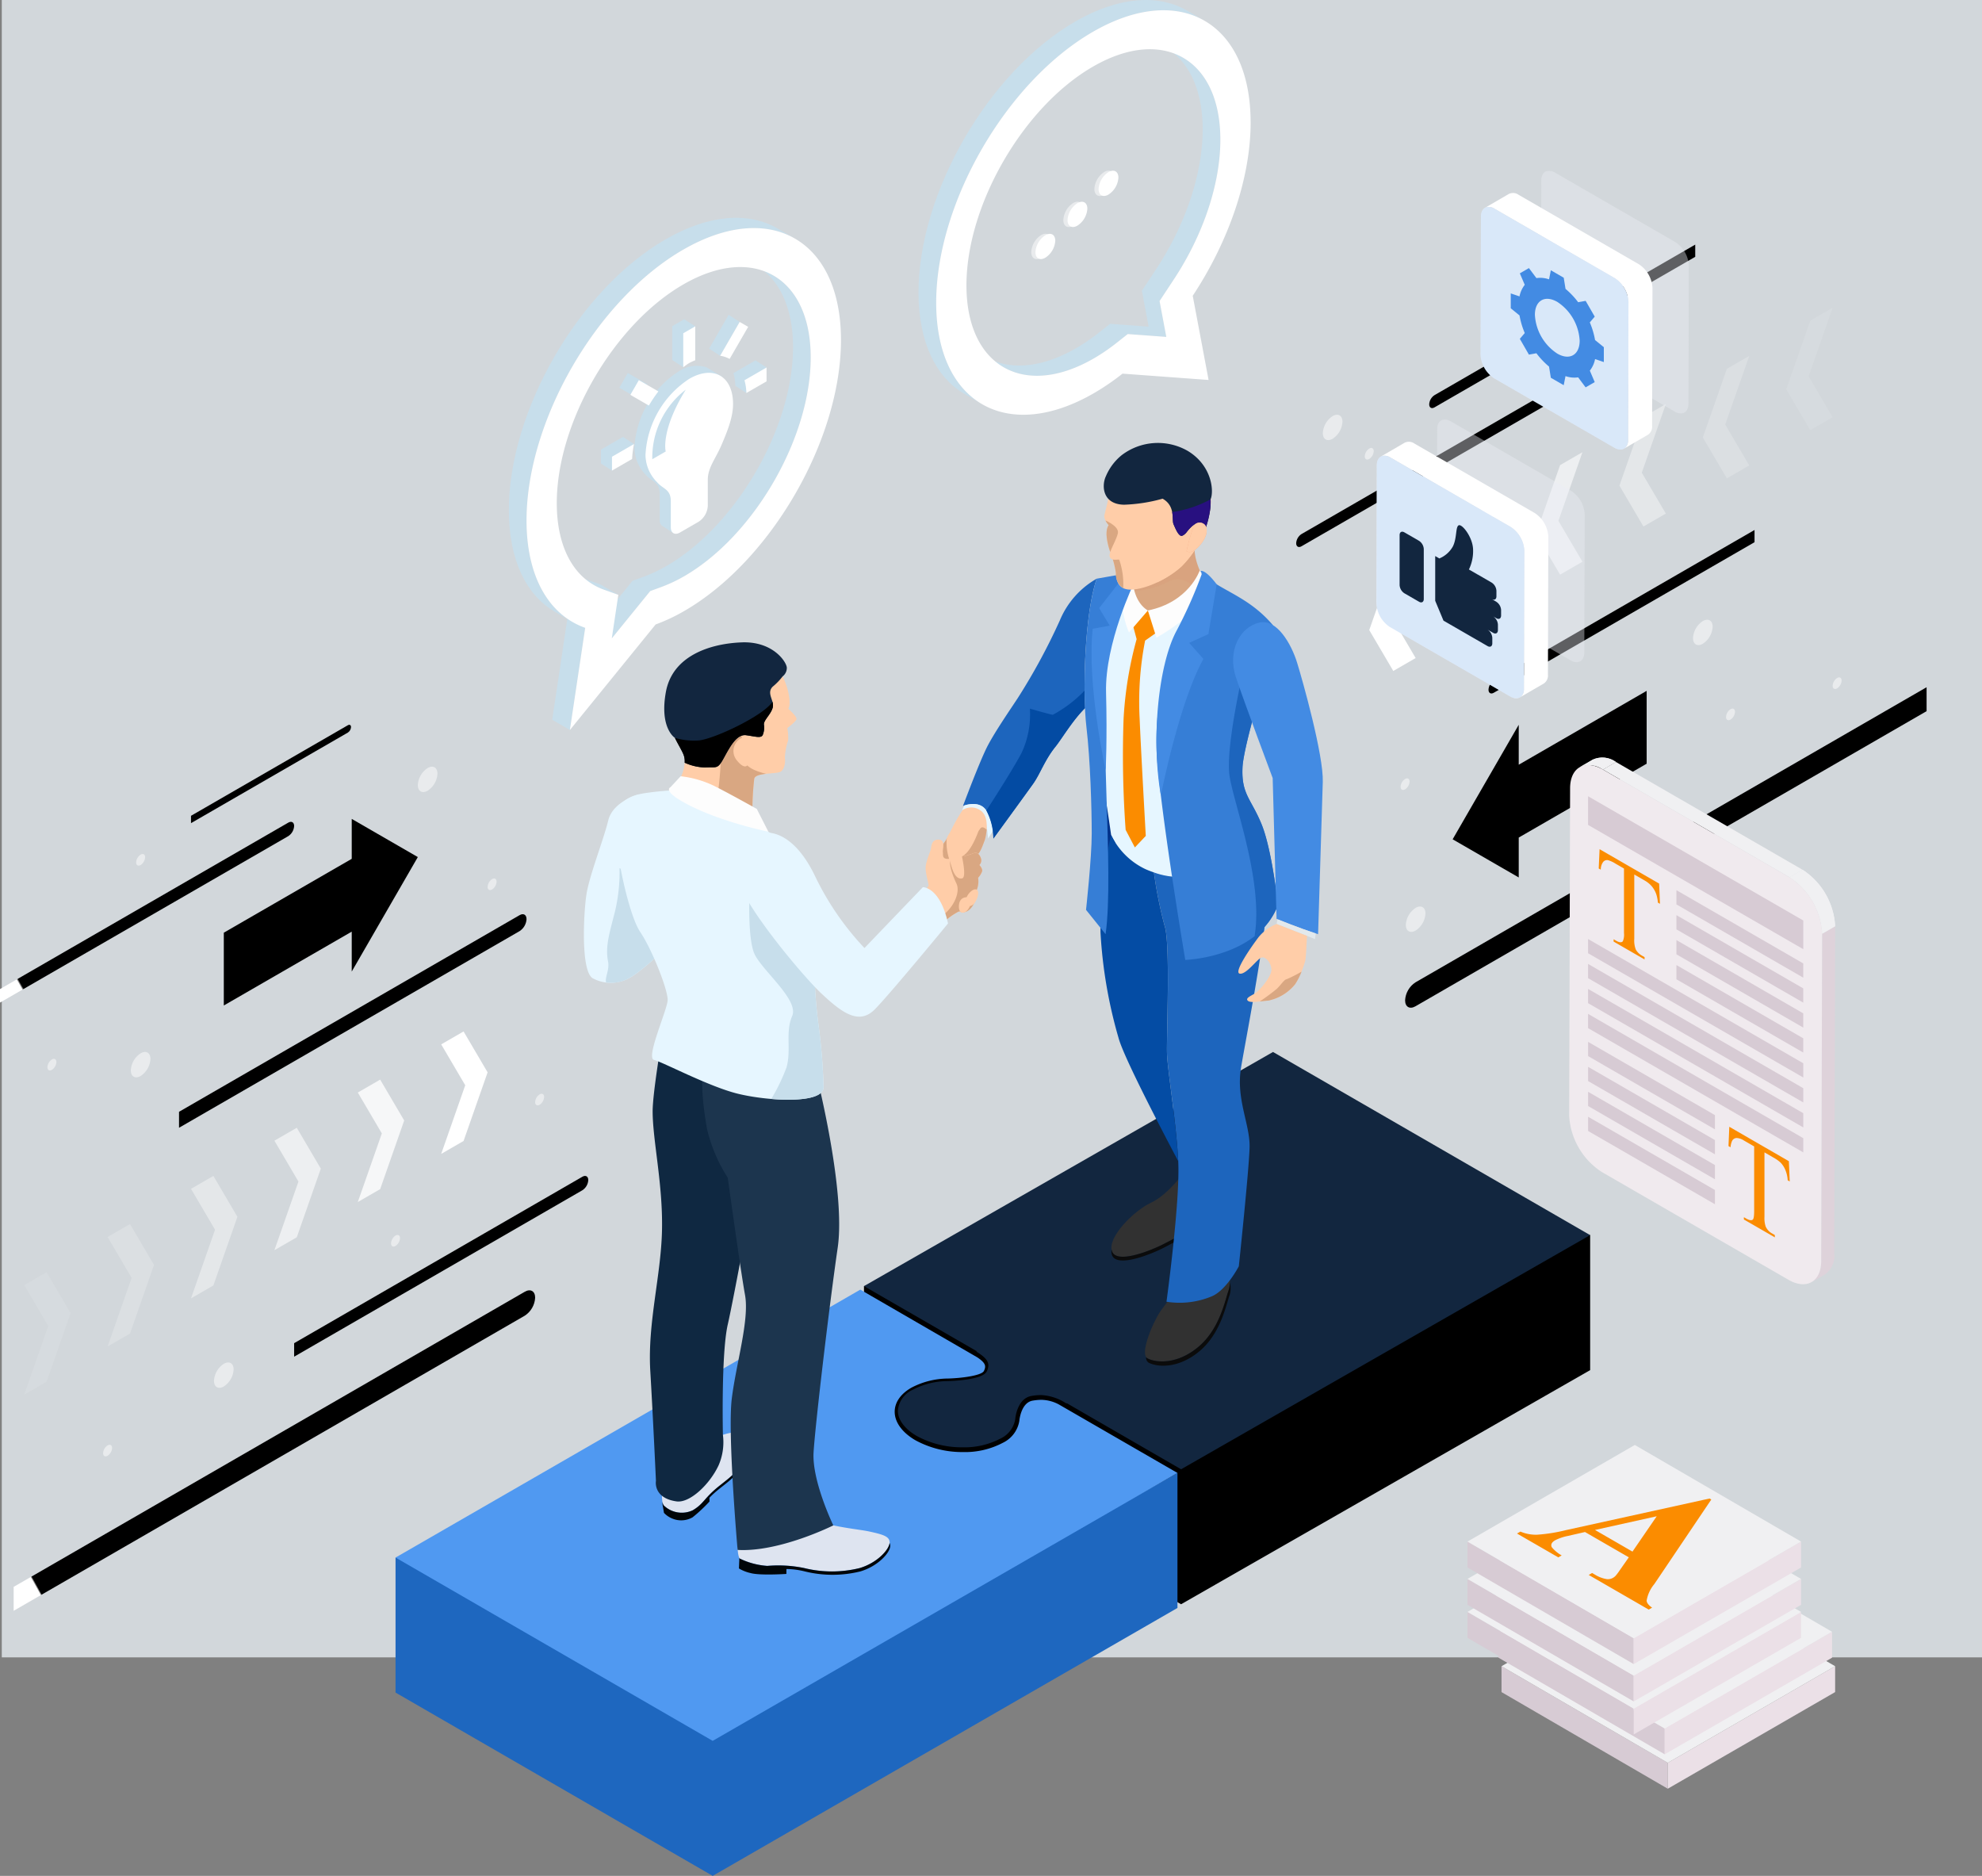 <svg xmlns="http://www.w3.org/2000/svg" xmlns:xlink="http://www.w3.org/1999/xlink" width="331.298" height="313.519" viewBox="0 0 331.298 313.519">
  <rect x="0" y="0" width="331.298" height="313.519" fill="#808080" stroke="none"/>
  <defs>
    <clipPath id="clip-path">
      <rect id="Rectángulo_295379" data-name="Rectángulo 295379" width="322.037" height="313.519" fill="none"/>
    </clipPath>
    <clipPath id="clip-path-3">
      <rect id="Rectángulo_295326" data-name="Rectángulo 295326" width="11.986" height="7.873" fill="none"/>
    </clipPath>
    <clipPath id="clip-path-4">
      <rect id="Rectángulo_295327" data-name="Rectángulo 295327" width="7.758" height="20.463" fill="none"/>
    </clipPath>
    <clipPath id="clip-path-5">
      <rect id="Rectángulo_295328" data-name="Rectángulo 295328" width="7.758" height="20.464" fill="none"/>
    </clipPath>
    <clipPath id="clip-path-14">
      <rect id="Rectángulo_295338" data-name="Rectángulo 295338" width="32.431" height="31.187" fill="none"/>
    </clipPath>
    <clipPath id="clip-path-15">
      <path id="Trazado_597906" data-name="Trazado 597906" d="M126.06,408.479l11.048-19.136-11.048-6.379v6.672l-21.383,12.345v12.17l21.383-12.345Z" transform="translate(-104.677 -382.965)" fill="none"/>
    </clipPath>
    <linearGradient id="linear-gradient" x1="-0.726" y1="4.22" x2="-0.718" y2="4.22" gradientUnits="objectBoundingBox">
      <stop offset="0" stop-color="#fff"/>
      <stop offset="0.906"/>
      <stop offset="1"/>
    </linearGradient>
    <clipPath id="clip-path-17">
      <path id="Trazado_597907" data-name="Trazado 597907" d="M690.466,328.753l-11.048,19.136,11.048,6.378V347.6l21.383-12.345V323.08l-21.383,12.346Z" transform="translate(-679.418 -323.08)" fill="none"/>
    </clipPath>
    <linearGradient id="linear-gradient-2" x1="-5.422" y1="4.714" x2="-5.413" y2="4.714" xlink:href="#linear-gradient"/>
    <clipPath id="clip-path-18">
      <rect id="Rectángulo_295342" data-name="Rectángulo 295342" width="87.17" height="53.565" fill="none"/>
    </clipPath>
    <clipPath id="clip-path-19">
      <path id="Trazado_597908" data-name="Trazado 597908" d="M93.557,604.665c0-1.106-.776-1.554-1.733-1L6.387,652.989v4l85.436-49.325a3.831,3.831,0,0,0,1.733-3" transform="translate(-6.387 -603.427)" fill="none"/>
    </clipPath>
    <linearGradient id="linear-gradient-3" x1="0.052" y1="1.295" x2="0.055" y2="1.295" xlink:href="#linear-gradient"/>
    <clipPath id="clip-path-21">
      <path id="Trazado_597909" data-name="Trazado 597909" d="M657.181,373.7c0,1.106.776,1.554,1.733,1l85.436-49.325v-4L658.914,370.7a3.83,3.83,0,0,0-1.733,3" transform="translate(-657.181 -321.37)" fill="none"/>
    </clipPath>
    <linearGradient id="linear-gradient-4" x1="-2.22" y1="2.416" x2="-2.216" y2="2.416" xlink:href="#linear-gradient"/>
    <clipPath id="clip-path-22">
      <rect id="Rectángulo_295346" data-name="Rectángulo 295346" width="44.469" height="27.326" fill="none"/>
    </clipPath>
    <clipPath id="clip-path-23">
      <path id="Trazado_597910" data-name="Trazado 597910" d="M696.187,274.54c0,.564.4.793.884.511l43.585-25.163v-2.042l-43.585,25.163a1.955,1.955,0,0,0-.884,1.531" transform="translate(-696.187 -247.845)" fill="none"/>
    </clipPath>
    <linearGradient id="linear-gradient-5" x1="-4.689" y1="5.119" x2="-4.682" y2="5.119" xlink:href="#linear-gradient"/>
    <clipPath id="clip-path-25">
      <path id="Trazado_597911" data-name="Trazado 597911" d="M606.236,206.05c0,.564.4.793.884.511L650.705,181.4v-2.042L607.12,204.518a1.954,1.954,0,0,0-.884,1.531" transform="translate(-606.236 -179.355)" fill="none"/>
    </clipPath>
    <linearGradient id="linear-gradient-6" x1="-4.074" y1="5.655" x2="-4.067" y2="5.655" xlink:href="#linear-gradient"/>
    <clipPath id="clip-path-27">
      <path id="Trazado_597912" data-name="Trazado 597912" d="M668.451,141.083c0,.564.4.792.884.51L712.92,116.43v-2.042l-43.585,25.163a1.954,1.954,0,0,0-.884,1.531" transform="translate(-668.451 -114.388)" fill="none"/>
    </clipPath>
    <linearGradient id="linear-gradient-7" x1="-4.5" y1="6.163" x2="-4.493" y2="6.163" xlink:href="#linear-gradient"/>
    <clipPath id="clip-path-28">
      <rect id="Rectángulo_295352" data-name="Rectángulo 295352" width="58.087" height="35.694" fill="none"/>
    </clipPath>
    <clipPath id="clip-path-29">
      <path id="Trazado_597913" data-name="Trazado 597913" d="M141.821,428.352c0-.737-.517-1.035-1.155-.666L83.734,460.554v2.668l56.932-32.869a2.553,2.553,0,0,0,1.155-2" transform="translate(-83.734 -427.528)" fill="none"/>
    </clipPath>
    <linearGradient id="linear-gradient-8" x1="-0.364" y1="2.894" x2="-0.359" y2="2.894" xlink:href="#linear-gradient"/>
    <clipPath id="clip-path-30">
      <rect id="Rectángulo_295354" data-name="Rectángulo 295354" width="49.166" height="30.212" fill="none"/>
    </clipPath>
    <clipPath id="clip-path-31">
      <path id="Trazado_597914" data-name="Trazado 597914" d="M186.736,550.619c0-.623-.438-.876-.978-.564l-48.188,27.82v2.258l48.188-27.821a2.16,2.16,0,0,0,.978-1.693" transform="translate(-137.57 -549.921)" fill="none"/>
    </clipPath>
    <linearGradient id="linear-gradient-9" x1="-0.777" y1="2.517" x2="-0.771" y2="2.517" xlink:href="#linear-gradient"/>
    <clipPath id="clip-path-33">
      <path id="Trazado_597915" data-name="Trazado 597915" d="M49.166,385.028c0-.623-.437-.876-.978-.564L0,412.284v2.258l48.187-27.821a2.158,2.158,0,0,0,.978-1.693" transform="translate(0 -384.33)" fill="none"/>
    </clipPath>
    <linearGradient id="linear-gradient-10" x1="0.074" y1="3.688" x2="0.08" y2="3.688" xlink:href="#linear-gradient"/>
    <clipPath id="clip-path-34">
      <rect id="Rectángulo_295358" data-name="Rectángulo 295358" width="26.749" height="16.437" fill="none"/>
    </clipPath>
    <clipPath id="clip-path-35">
      <path id="Trazado_597916" data-name="Trazado 597916" d="M116.085,339.334c0-.339-.238-.477-.532-.307L89.336,354.163v1.228l26.217-15.136a1.176,1.176,0,0,0,.532-.921" transform="translate(-89.336 -338.954)" fill="none"/>
    </clipPath>
    <linearGradient id="linear-gradient-11" x1="-0.942" y1="7.198" x2="-0.931" y2="7.198" xlink:href="#linear-gradient"/>
    <clipPath id="clip-path-36">
      <rect id="Rectángulo_295359" data-name="Rectángulo 295359" width="3.282" height="4.239" fill="none"/>
    </clipPath>
    <clipPath id="clip-path-37">
      <rect id="Rectángulo_295360" data-name="Rectángulo 295360" width="3.282" height="4.238" fill="none"/>
    </clipPath>
    <clipPath id="clip-path-42">
      <rect id="Rectángulo_295365" data-name="Rectángulo 295365" width="1.5" height="1.936" fill="none"/>
    </clipPath>
    <clipPath id="clip-path-46">
      <rect id="Rectángulo_295369" data-name="Rectángulo 295369" width="1.499" height="1.936" fill="none"/>
    </clipPath>
    <clipPath id="clip-path-55">
      <path id="Trazado_108463" data-name="Trazado 108463" d="M306.816,263.985l-2.172,1.262a3.826,3.826,0,0,0,1.594-3.506l2.172-1.262A3.826,3.826,0,0,1,306.816,263.985Z" transform="translate(-304.645 -260.479)" fill="#ded2da"/>
    </clipPath>
    <clipPath id="clip-path-56">
      <path id="Trazado_108466" data-name="Trazado 108466" d="M270.6,189.346l2.173-1.262a3.855,3.855,0,0,1,3.886.381l-2.172,1.262A3.851,3.851,0,0,0,270.6,189.346Z" transform="translate(-270.604 -187.716)" fill="#f0f0f2"/>
    </clipPath>
    <clipPath id="clip-path-57">
      <path id="Trazado_108472" data-name="Trazado 108472" d="M301.4,205.445l2.172-1.262a12.007,12.007,0,0,1,5.446,9.432l-2.171,1.262A12,12,0,0,0,301.4,205.445Z" transform="translate(-301.4 -204.183)" fill="#f0f0f2"/>
    </clipPath>
    <clipPath id="clip-path-58">
      <rect id="Rectángulo_295386" data-name="Rectángulo 295386" width="52.232" height="88.177" fill="none"/>
    </clipPath>
    <clipPath id="clip-path-60">
      <rect id="Rectángulo_295381" data-name="Rectángulo 295381" width="24.726" height="40.555" fill="#ecedf4"/>
    </clipPath>
    <clipPath id="clip-path-61">
      <rect id="Rectángulo_295382" data-name="Rectángulo 295382" width="24.726" height="40.555" fill="none"/>
    </clipPath>
  </defs>
  <g id="Grupo_884947" data-name="Grupo 884947" transform="translate(-212.702 -3137)">
    <rect id="Rectángulo_295380" data-name="Rectángulo 295380" width="331" height="277" transform="translate(213 3137)" fill="#f2f8fe" opacity="0.72"/>
    <g id="Grupo_879937" data-name="Grupo 879937" transform="translate(212.702 3137)">
      <g id="Grupo_879936" data-name="Grupo 879936" clip-path="url(#clip-path)">
        <path id="Trazado_597811" data-name="Trazado 597811" d="M396.274,632.326l-13.28,10.4,27.791,14.72V634.682Z" transform="translate(-246.117 -406.342)" fill="#1e67bf"/>
        <g id="Grupo_879935" data-name="Grupo 879935">
          <g id="Grupo_879934" data-name="Grupo 879934" clip-path="url(#clip-path)">
            <path id="Trazado_597812" data-name="Trazado 597812" d="M472.464,555.089l-68.37,16.571v22.564l5.661,3.269v17.8h.023c.117,1.447,1.244,2.891,3.156,3.995a15.745,15.745,0,0,0,7.648,1.882,12.934,12.934,0,0,0,6.341-1.469,4.367,4.367,0,0,0,2.449-3.209c.011-.143.293-3.509,2.749-3.911a9.488,9.488,0,0,1,1.528-.14,8.337,8.337,0,0,1,4.285,1.414l.043-.065L457.1,624.83,525.476,585.7V563.132Z" transform="translate(-259.677 -356.708)"/>
            <path id="Trazado_597813" data-name="Trazado 597813" d="M295.926,685.457a6.359,6.359,0,0,0-2.986-.8l-10.675-7.086-19.575-11.331L185,688.454v22.564l53.013,30.636L315.7,696.876V674.311Z" transform="translate(-118.884 -428.135)" fill="#1e67bf"/>
            <path id="Trazado_597814" data-name="Trazado 597814" d="M295.926,622.321a6.367,6.367,0,0,0-2.986-.8,8.854,8.854,0,0,0-1.43.132c-1.98.324-2.234,3.323-2.236,3.357a4.952,4.952,0,0,1-2.754,3.688,13.548,13.548,0,0,1-6.646,1.552,16.375,16.375,0,0,1-7.956-1.964c-2.213-1.278-3.483-3.017-3.483-4.769,0-1.557.983-2.984,2.77-4.014a13.278,13.278,0,0,1,6.121-1.543c2.271-.057,5.641-.488,6.023-1.269s.324-1.309-1.085-2.257L262.689,603.1,185,647.882l53.013,30.635L315.7,633.739Z" transform="translate(-118.884 -387.563)" fill="#5099f1"/>
            <path id="Trazado_597815" data-name="Trazado 597815" d="M472.464,491.955l-68.37,39.134L423,542l-.145.02c1.823,1.132,2.437,1.944,1.756,3.332s-5.584,1.585-6.557,1.61a12.671,12.671,0,0,0-5.833,1.462,4.2,4.2,0,0,0-2.463,3.484c0,1.528,1.159,3.073,3.179,4.239a15.736,15.736,0,0,0,7.648,1.882,12.93,12.93,0,0,0,6.341-1.47,4.367,4.367,0,0,0,2.449-3.209c.011-.143.293-3.509,2.749-3.911a9.49,9.49,0,0,1,1.528-.14,8.336,8.336,0,0,1,4.285,1.414l.043-.065L457.1,561.7l68.372-39.135Z" transform="translate(-259.677 -316.137)" fill="#12263f"/>
            <path id="Trazado_597816" data-name="Trazado 597816" d="M276.486,272.126l-2.953-1.717-2.356-.838a10.276,10.276,0,0,1-1.752-.808l2.953,1.717a10.358,10.358,0,0,0,1.752.807Z" transform="translate(-173.136 -172.71)" fill="#c7deeb"/>
            <path id="Trazado_597817" data-name="Trazado 597817" d="M307.88,125.82l-2.955-1.717c3.813,2.215,6.178,6.919,6.2,13.6.038,13.448-9.451,29.885-21.155,36.641a24.887,24.887,0,0,1-3.865,1.818l-1.81.663-6.42,7.9,2.953,1.716,6.421-7.9,1.809-.663a25.141,25.141,0,0,0,3.866-1.819c11.7-6.758,21.192-23.194,21.155-36.642-.019-6.677-2.385-11.381-6.2-13.6" transform="translate(-178.565 -79.75)" fill="#c7deeb"/>
            <path id="Trazado_597818" data-name="Trazado 597818" d="M247.777,168.864c-4.219-2.926-6.8-8.537-6.824-16.318-.048-16.677,11.677-36.983,26.19-45.363,7.3-4.217,13.923-4.61,18.7-1.832l-2.955-1.716c-4.778-2.777-11.4-2.386-18.7,1.832-14.513,8.379-26.236,28.686-26.19,45.363.024,8.286,2.949,14.114,7.666,16.854q1.476.859,2.953,1.715-.424-.244-.847-.492l-2.522,16.844,2.953,1.716,2.558-17.078-2.955-1.715Z" transform="translate(-152.942 -65.458)" fill="#c7deeb"/>
            <path id="Trazado_597819" data-name="Trazado 597819" d="M294.35,176.332l-3.265-1.884-1.42,2.455,3.095,1.791a22.935,22.935,0,0,1,1.591-2.362" transform="translate(-186.142 -112.103)" fill="#c7deeb"/>
            <path id="Trazado_597820" data-name="Trazado 597820" d="M336.769,148.42l-1.844-1.19-3.262,5.652,1.844,1.191Z" transform="translate(-213.131 -94.612)" fill="#c7deeb"/>
            <path id="Trazado_597821" data-name="Trazado 597821" d="M318.254,150.477l-1.845-1.19-2.005,1.158v5.666l1.845,1.19c.342-.2-.169-2.2.16-2.349Z" transform="translate(-202.04 -95.934)" fill="#c7deeb"/>
            <path id="Trazado_597822" data-name="Trazado 597822" d="M346.729,168.534l-3.689,2.127a9.493,9.493,0,0,1,.323,2.132l1.845,1.19,3.366-4.259Z" transform="translate(-220.442 -108.302)" fill="#c7deeb"/>
            <path id="Trazado_597823" data-name="Trazado 597823" d="M281.062,206.444v2.316l1.845,1.19,3.689-4.444-1.845-1.19Z" transform="translate(-180.615 -131.296)" fill="#c7deeb"/>
            <path id="Trazado_597824" data-name="Trazado 597824" d="M304.057,172.025a16.179,16.179,0,0,0-7.32,12.671,6.565,6.565,0,0,0,1.929,4.6c1,1.188,2.3,1.141,2.3,3.184,0,1.371,0,4.36,0,4.36a1.024,1.024,0,0,0,.527,1.026l1.784,1.16,2.35-3.119a3.383,3.383,0,0,0,1.524-2.637v-4.359c0-2.044,1.295-3.494,2.3-5.839.967-2.265,1.925-4.618,1.925-6.819v-3.39l-2.53-1.539a5.406,5.406,0,0,0-4.785.7" transform="translate(-190.687 -109.905)" fill="#c7deeb"/>
            <path id="Trazado_597825" data-name="Trazado 597825" d="M294.828,180.233l1.42-2.456,3.265,1.884a23.084,23.084,0,0,0-1.59,2.362Z" transform="translate(-189.461 -114.242)" fill="#fff"/>
            <path id="Trazado_597826" data-name="Trazado 597826" d="M336.824,156.212l3.262-5.652,1.421.819-3.1,5.362a4.642,4.642,0,0,0-1.584-.529" transform="translate(-216.448 -96.752)" fill="#fff"/>
            <path id="Trazado_597827" data-name="Trazado 597827" d="M319.565,159.441v-5.666l2.006-1.158v5.666a10.081,10.081,0,0,0-1,.461c-.346.2-.672.462-1.006.7" transform="translate(-205.357 -98.074)" fill="#fff"/>
            <path id="Trazado_597828" data-name="Trazado 597828" d="M351.892,174.182l-3.366,1.941a9.468,9.468,0,0,0-.323-2.132l3.689-2.128Z" transform="translate(-223.76 -110.442)" fill="#fff"/>
            <path id="Trazado_597829" data-name="Trazado 597829" d="M289.915,207.646a15.755,15.755,0,0,0-.324,2.5l-3.365,1.942v-2.316Z" transform="translate(-183.933 -133.436)" fill="#fff"/>
            <path id="Trazado_597830" data-name="Trazado 597830" d="M301.9,188.027a6.564,6.564,0,0,0,1.93,4.6c1,1.188,2.3,1.141,2.3,3.184,0,1.371,0,4.359,0,4.359,0,.97.685,1.366,1.521.883l3.14-1.816a3.384,3.384,0,0,0,1.523-2.637v-4.36c0-2.044,1.295-3.493,2.3-5.839.967-2.265,1.924-4.618,1.924-6.819,0-4.666-3.279-6.556-7.315-4.225a16.18,16.18,0,0,0-7.32,12.671m1.135.77a14.307,14.307,0,0,1,5.6-11.632c-4.271,6.919-3.358,10.338-3.358,10.338Z" transform="translate(-194.005 -112.045)" fill="#fff"/>
            <path id="Trazado_597831" data-name="Trazado 597831" d="M272.456,110.269c-14.513,8.379-26.237,28.686-26.19,45.363.027,9.477,3.85,15.739,9.806,17.842l-2.558,17.078,14.332-17.642a30.168,30.168,0,0,0,4.78-2.249c14.513-8.379,26.243-28.7,26.2-45.373s-11.853-23.4-26.366-15.019m.155,54.581a25.1,25.1,0,0,1-3.865,1.819l-1.81.663-6.421,7.9,1.089-7.275-2.356-.84c-5.017-1.771-7.91-7.018-7.931-14.4-.039-13.443,9.451-29.878,21.155-36.636s21.255-1.314,21.293,12.128-9.451,29.884-21.155,36.642" transform="translate(-158.254 -68.543)" fill="#fff"/>
            <path id="Trazado_597832" data-name="Trazado 597832" d="M500.291,37.563c-.019-6.682-2.386-11.387-6.2-13.6l-2.954-1.716c3.811,2.215,6.179,6.92,6.2,13.6.021,7.38-2.828,15.947-7.818,23.492l-2.343,3.551,1.126,6-6.444-.474-1.807,1.425a32.242,32.242,0,0,1-3.862,2.643c-5.891,3.4-11.236,3.711-15.1,1.467l2.953,1.716c3.862,2.244,9.206,1.933,15.1-1.467A32.293,32.293,0,0,0,483,71.553l1.808-1.426,6.444.474-1.126-6,2.343-3.551c4.991-7.544,7.839-16.112,7.819-23.491" transform="translate(-296.304 -14.294)" fill="#c7deeb"/>
            <path id="Trazado_597833" data-name="Trazado 597833" d="M432.554,50.693c-.048-16.677,11.682-36.993,26.195-45.372,7.3-4.216,13.918-4.607,18.7-1.83L474.49,1.774C469.713-1,463.1-.611,455.8,3.6c-14.513,8.379-26.242,28.7-26.2,45.372.024,8.283,2.949,14.11,7.664,16.851l2.955,1.717c-4.717-2.741-7.641-8.568-7.664-16.851" transform="translate(-276.067 0)" fill="#c7deeb"/>
            <path id="Trazado_597834" data-name="Trazado 597834" d="M490.424,23.435C490.377,6.759,478.576.028,464.062,8.407S437.82,37.1,437.868,53.779s11.853,23.4,26.365,15.019a40.266,40.266,0,0,0,4.778-3.263L483.4,66.592l-2.651-14.071c5.931-8.967,9.706-19.61,9.679-29.086M476.332,59.394l-6.444-.474-1.808,1.426a32.258,32.258,0,0,1-3.863,2.643c-11.7,6.757-21.255,1.313-21.292-12.128s9.45-29.885,21.154-36.642,21.25-1.311,21.289,12.138c.02,7.379-2.828,15.947-7.819,23.491L475.206,53.4Z" transform="translate(-281.38 -3.087)" fill="#fff"/>
            <path id="Trazado_597835" data-name="Trazado 597835" d="M463.794,380.359l.042-.243-.12-.028c.027.09.052.181.078.271" transform="translate(-297.991 -244.25)" fill="#d88f69"/>
            <path id="Trazado_597836" data-name="Trazado 597836" d="M472.764,270.611a14.365,14.365,0,0,0-6.179,6.995,102.678,102.678,0,0,1-7.029,12.971c-1.368,2.075-3.642,5.378-4.957,7.83s-4.193,10.189-4.193,10.189,2.877-1.179,4.01.967a10.154,10.154,0,0,1,1.065,4.488s5.539-7.6,6.671-9.194,1.924-3.959,3.718-6.176c1-1.24,2.889-4.43,4.93-6.428-.283-6.443.234-16.7,1.965-21.642" transform="translate(-289.437 -173.899)" fill="#1d65bd"/>
            <path id="Trazado_597837" data-name="Trazado 597837" d="M454.143,377.281c-.929-1.759-3.03-1.284-3.755-1.056a4.834,4.834,0,0,0-.4.817c.061,0,2.517-.561,3.3.3s1.038,4.429,1.038,4.429l.8-1.264a9.652,9.652,0,0,0-.98-3.224" transform="translate(-289.165 -241.617)" fill="#e6f6ff"/>
            <path id="Trazado_597838" data-name="Trazado 597838" d="M472.439,327c-.311,0-3.845-1.026-3.845-1.026a15.17,15.17,0,0,1-1.405,7.433c-1.411,2.665-4.63,7.686-5.876,9.608.039.061.077.124.112.191a10.155,10.155,0,0,1,1.065,4.488s5.539-7.6,6.671-9.194,1.925-3.959,3.718-6.176c1-1.241,2.889-4.43,4.93-6.428-.04-.91-.064-1.9-.07-2.934a21.5,21.5,0,0,1-5.3,4.037" transform="translate(-296.446 -207.539)" fill="#034ba3"/>
            <path id="Trazado_597839" data-name="Trazado 597839" d="M514.307,380.76l-.5-14.047,3.073,3.606-.439,9.093Z" transform="translate(-330.179 -235.655)" fill="#00338b"/>
            <path id="Trazado_597840" data-name="Trazado 597840" d="M514.443,314.982a12.089,12.089,0,0,0,5.713,5.714,13.019,13.019,0,0,0,10.275.5c2.854-1.083,7.823-3,7.774-8.807,0,0-4.412-3.553-3.149-8.56S537.664,290,537.664,290l-2.9-12.2-4.572-4.071s-6.736,4.8-9.592,3.747-5.267-4.463-5.267-4.463l-3.789,6.558s.05,21.009.788,23.271,2.115,12.138,2.115,12.138" transform="translate(-328.723 -175.444)" fill="#e6f6ff"/>
            <path id="Trazado_597841" data-name="Trazado 597841" d="M532.365,546.855c-.3.3-2.9,4.13-5.917,5.56s-7.332,5.855-6.545,8.118,6.692-.2,8.61-1.18,7.517-3.991,7.517-3.991l.242-6.937Z" transform="translate(-334.036 -351.417)" fill="#313131"/>
            <path id="Trazado_597842" data-name="Trazado 597842" d="M528.514,574.862c-1.918.984-7.822,3.443-8.61,1.18a1.656,1.656,0,0,1-.07-.3,2,2,0,0,0,.07.929c.788,2.263,6.692-.2,8.61-1.181s7.517-3.991,7.517-3.991l-.222-.51c-1.053.565-5.6,3-7.295,3.872" transform="translate(-334.038 -366.927)" fill="#0b0b0b"/>
            <path id="Trazado_597843" data-name="Trazado 597843" d="M542.282,590.743s-2.657,4.132-3.936,5.756-3.836,7.478-2.41,8.216,4.919,1.081,8.51-1.919,4.477-7.872,5.067-9.5-.344-5.56-.344-5.56Z" transform="translate(-344.13 -377.691)" fill="#313131"/>
            <path id="Trazado_597844" data-name="Trazado 597844" d="M550.058,599.578a4.267,4.267,0,0,1-.2,1.329c-.59,1.624-1.475,6.494-5.067,9.5s-7.084,2.657-8.51,1.919a.622.622,0,0,1-.226-.2,1,1,0,0,0,.417.917c1.427.738,4.919,1.081,8.511-1.918s4.477-7.872,5.067-9.5a4.016,4.016,0,0,0,0-2.042" transform="translate(-344.48 -385.298)" fill="#0b0b0b"/>
            <path id="Trazado_597845" data-name="Trazado 597845" d="M584.994,382.131" transform="translate(-375.926 -245.563)" fill="#1c354e"/>
            <path id="Trazado_597846" data-name="Trazado 597846" d="M554.261,425.186c.886-5.264,4.97-25.957,4.6-32.1a21.189,21.189,0,0,0-2.562-9.116c-.113,5.584-4.962,7.46-7.768,8.525a12.655,12.655,0,0,1-8.827.065,72.719,72.719,0,0,0,1.793,8.938c.984,2.854.3,18.547.394,21.352s1.531,11.315,1.875,17.956-1.963,23.5-1.963,23.5a13.979,13.979,0,0,0,7.615-.922c2.411-1.034,4.474-5,4.474-5s1.7-16.034,1.8-19.872-2.309-8.068-1.424-13.332" transform="translate(-346.82 -246.745)" fill="#1d65bd"/>
            <path id="Trazado_597847" data-name="Trazado 597847" d="M584.994,382.131" transform="translate(-375.926 -245.563)" fill="#1c354e"/>
            <path id="Trazado_597848" data-name="Trazado 597848" d="M525.773,427.008c-.1-2.8.59-18.5-.394-21.352a72.716,72.716,0,0,1-1.793-8.938c.02.007.042.011.062.017-.493-.165-1-.355-1.509-.581a12.089,12.089,0,0,1-5.714-5.714,69.75,69.75,0,0,0-1.772,16.249,78.645,78.645,0,0,0,3,17.613c.763,3.013,6.853,14.725,9.995,20.663-.344-6.641-1.777-15.152-1.875-17.956" transform="translate(-330.705 -250.903)" fill="#044ca4"/>
            <path id="Trazado_597849" data-name="Trazado 597849" d="M540.172,255.731a14.292,14.292,0,0,1-2.607,3.314,16.259,16.259,0,0,1-7.472,3.74c-.346.265-.5.819.721,4.026.773,2.027,3.3,2.63,7,.2s4.26-5.317,4.26-5.317-2.063-3.16-1.907-5.959" transform="translate(-340.486 -164.337)" fill="#d9a782"/>
            <g id="Grupo_879791" data-name="Grupo 879791" transform="translate(189.607 91.395)" opacity="0.15" style="mix-blend-mode: multiply;isolation: isolate">
              <g id="Grupo_879790" data-name="Grupo 879790">
                <g id="Grupo_879789" data-name="Grupo 879789" clip-path="url(#clip-path-3)">
                  <path id="Trazado_597850" data-name="Trazado 597850" d="M540.619,255.731a14.292,14.292,0,0,1-2.607,3.314,16.259,16.259,0,0,1-7.472,3.74c.044.1.094.22.148.356a15.7,15.7,0,0,0,5.652-1.633c2.255-1.193,4.35.862,5.341,2.1a6.39,6.39,0,0,0,.844-1.914s-2.063-3.16-1.907-5.959" transform="translate(-530.54 -255.731)" fill="#d88f69"/>
                </g>
              </g>
            </g>
            <path id="Trazado_597851" data-name="Trazado 597851" d="M558.469,311.691c-1.749-4.3-3.412-5.02-3.2-9.545.185-3.955,4.877-18.871,4.877-18.871l.2-4.9c-3.716-4.372-7.785-5.493-10.807-7.766a20.4,20.4,0,0,1-3.24,6.689c-2.551,3.57-6.266,12.969-5.246,24.263s4.649,32.77,4.649,32.77,12.139-.356,15.489-9.172c0,0-.976-9.171-2.725-13.47" transform="translate(-347.579 -173.899)" fill="#367ed6"/>
            <path id="Trazado_597852" data-name="Trazado 597852" d="M511.186,281.35c1.7-9.245,4.484-13.868,4.484-13.868L509.3,268.6c-2.044,5.84-2.4,19.1-1.734,24.721s.894,13.805.894,17.886-.952,12.749-.952,12.749l3.27,4.068c1.494-10.363-1.289-37.43.408-46.675" transform="translate(-325.974 -171.888)" fill="#367ed6"/>
            <path id="Trazado_597853" data-name="Trazado 597853" d="M526.544,286.871l.918,3.419a62.561,62.561,0,0,0-2.179,13.249,172.293,172.293,0,0,0,.341,18.626l1.542,2.94,1.826-1.928s-.828-14.637-1.025-19.56a53.1,53.1,0,0,1,.912-13.079l2.649-1.874-2.186-3.16Z" transform="translate(-337.47 -183.47)" fill="#fb8c00"/>
            <path id="Trazado_597854" data-name="Trazado 597854" d="M545.549,266.745s-1.769,5.305-8.669,6.7l1.429,4.544s6.787-3.628,8.9-8.292Z" transform="translate(-345.007 -171.414)" fill="#fdfdfd"/>
            <path id="Trazado_597855" data-name="Trazado 597855" d="M526.576,273.016h-1.614a14.437,14.437,0,0,0,.931,8.126l3.161-3.662c-2.259-1.367-2.478-4.463-2.478-4.463" transform="translate(-337.18 -175.444)" fill="#fdfdfd"/>
            <path id="Trazado_597856" data-name="Trazado 597856" d="M548.317,266.964c-.157.012.186.219.113.618a76.458,76.458,0,0,1-4.328,9.669c-2.959,5.834-4.092,18.056-2.474,27.258,0,0,2.993-15.389,7.11-22.826L546.355,279l3.218-1.466,1.385-8.315s-1.683-2.327-2.641-2.254" transform="translate(-347.583 -171.554)" fill="#438be3"/>
            <path id="Trazado_597857" data-name="Trazado 597857" d="M517.673,268.871s-4.94,10.179-4.726,18.41c.205,7.829-.062,13.051-.062,13.051s-3.178-14.329-2.17-23.693l2.844-.52-1.768-2.931,4.858-6.226Z" transform="translate(-328.066 -171.554)" fill="#438be3"/>
            <path id="Trazado_597858" data-name="Trazado 597858" d="M530.262,212.618c-2.686-1.573-6.755-1.129-9.509,1a8.889,8.889,0,0,0-3.558,5.591c-.187,1.073-.449,2-.653,2.821s.693,1.773.693,1.773c-.832,1.19.037,3.839.267,4.482a1.483,1.483,0,0,0-.115.622.712.712,0,0,0,.551.638,14.548,14.548,0,0,1,.513,2.323c.04.649.088,2.815,2.628,2.7s6.105-1.844,8.295-3.827a16.9,16.9,0,0,0,4.835-9.618,8.426,8.426,0,0,0-3.946-8.5" transform="translate(-331.918 -136.026)" fill="#ffcda8"/>
            <path id="Trazado_597859" data-name="Trazado 597859" d="M517.85,248.67h0c.3-.879,1.088-2.261,1.273-3.142.238-1.14-2.07-2.121-2.07-2.121a3.542,3.542,0,0,0,.529.782c-.832,1.19.037,3.839.267,4.482" transform="translate(-332.266 -156.417)" fill="#d9a782"/>
            <path id="Trazado_597860" data-name="Trazado 597860" d="M531.822,212.618c-2.686-1.573-6.755-1.129-9.509,1a9.11,9.11,0,0,0-3.373,4.78A2.627,2.627,0,0,0,520.7,220c2.559.386,4.881-.549,6.181-.248.986.229,1.589,2.027,1.8,3.676s1.279,2.155,1.067,4.021c-.183,1.619-2.3,4.153-2.822,5.891a16.723,16.723,0,0,0,4-2.608,16.9,16.9,0,0,0,4.835-9.618,8.426,8.426,0,0,0-3.946-8.5" transform="translate(-333.478 -136.026)" fill="#ffcda8"/>
            <path id="Trazado_597861" data-name="Trazado 597861" d="M530.321,208.466a9.989,9.989,0,0,0-11.082.689,9.048,9.048,0,0,0-2.635,3.508c-.756,1.586-.576,4.713,3.038,4.77a26.946,26.946,0,0,0,6.437-1.006c2.194,1.236,1.5,3.534,1.827,4.267s.7,1.678,1.192,1.92c.3.148.821-.363.953-.535.319-.417,2.541-3.339,2.906.076a15.621,15.621,0,0,0,1.079-3.984,9.555,9.555,0,0,0,.066-1.637c.589-1.39.222-5.628-3.78-8.068" transform="translate(-331.746 -133.08)" fill="#12263f"/>
            <path id="Trazado_597862" data-name="Trazado 597862" d="M548.463,237.672c.331.734.7,1.678,1.192,1.92.3.148.821-.363.952-.535.32-.417,2.541-3.339,2.906.077a15.64,15.64,0,0,0,1.079-3.984,9.541,9.541,0,0,0,.066-1.638,19.236,19.236,0,0,1-6.425,2.129c.163.853.06,1.653.23,2.031" transform="translate(-352.302 -150.058)" fill="#281080"/>
            <path id="Trazado_597863" data-name="Trazado 597863" d="M522.233,266.432a12.542,12.542,0,0,0-.658-4.71c-.044-.134-.617.056-1.075-.065h0a14.517,14.517,0,0,1,.513,2.323,2.7,2.7,0,0,0,1.22,2.451" transform="translate(-334.481 -168.145)" fill="#d9a782"/>
            <path id="Trazado_597864" data-name="Trazado 597864" d="M554.969,249.188c.323.179,1.059.42,2.365-1.167s1.194-3,.472-3.423a1.169,1.169,0,0,0-1.7.466,37.1,37.1,0,0,0-1.137,4.124" transform="translate(-356.631 -157.056)" fill="#f2a983"/>
            <path id="Trazado_597865" data-name="Trazado 597865" d="M554.969,249.188c.323.179,1.059.42,2.365-1.167s1.194-3,.472-3.423a1.169,1.169,0,0,0-1.7.466,37.1,37.1,0,0,0-1.137,4.124" transform="translate(-356.631 -157.056)" fill="#ffcda8"/>
            <path id="Trazado_597866" data-name="Trazado 597866" d="M582.966,347.327s-.976-9.171-2.725-13.469-3.412-5.02-3.2-9.544c.185-3.956,4.876-18.872,4.876-18.872l.015-.336-5.025,4.239s-2.558,11.271-2.086,15.982c.429,4.3,5.79,17.689,4.238,27.21a11.936,11.936,0,0,0,3.908-5.21" transform="translate(-369.35 -196.066)" fill="#1d65bd"/>
            <path id="Trazado_597867" data-name="Trazado 597867" d="M581.161,291.013c-3.259.713-5.464,4.717-3.934,9.235s6.121,16.759,6.121,16.759L584,340.542s3.441,1.421,6.939,2.563c0,0,.639-21,.784-25.443s-3.351-16.9-4.3-19.964-3.352-7.322-6.267-6.685" transform="translate(-370.616 -186.968)" fill="#438be3"/>
            <path id="Trazado_597868" data-name="Trazado 597868" d="M597.236,429.872l-.129.8,6.426,2.524.1-.949c-2.945-.98-5.754-2.111-6.4-2.373" transform="translate(-383.71 -276.242)" fill="#e2e9ed"/>
            <path id="Trazado_597869" data-name="Trazado 597869" d="M585.6,432.107a7.32,7.32,0,0,0-3.02,2.2c-1.164,1.542-4.247,5.915-3.146,6.1s2.964-2.516,3.652-2.705,1.664.975,1.633,2.108-1.888,3.271-2.517,3.743-1.888.881-1.447,1.353,2.013.1,3.43,0a7.775,7.775,0,0,0,4.5-2.737,15.391,15.391,0,0,0,1.668-3.806c.156-.515.217-2.631.33-4.265Z" transform="translate(-372.203 -277.678)" fill="#ffcda8"/>
            <path id="Trazado_597870" data-name="Trazado 597870" d="M593.684,455.66c-.384.019-.969.97-1.669,1.628a34.875,34.875,0,0,1-2.833,2.093c.459-.052.947-.115,1.418-.146a7.777,7.777,0,0,0,4.5-2.737,10.69,10.69,0,0,0,1.072-2.1,22.66,22.66,0,0,1-2.486,1.264" transform="translate(-378.617 -292.001)" fill="#d9a782"/>
            <path id="Trazado_597871" data-name="Trazado 597871" d="M284.406,374.971l-2.161-3.443s-4.3,1.129-5.077,4.341-3.178,9.259-3.652,12.408-.987,13.082,1.154,14.022a6.353,6.353,0,0,0,5.771.034c1.885-.907,5.3-4.166,5.3-4.166Z" transform="translate(-175.496 -238.749)" fill="#e6f6ff"/>
            <path id="Trazado_597872" data-name="Trazado 597872" d="M285.64,405.991a28.313,28.313,0,0,1-.763,7.267c-.925,3.648-1.647,5.829-1.151,8.334.281,1.413-.587,2.711-.323,3.5a6.063,6.063,0,0,0,3.63-.61c1.885-.907,5.3-4.166,5.3-4.166l-.64-11.138Z" transform="translate(-182.086 -260.896)" fill="#c7deeb"/>
            <path id="Trazado_597873" data-name="Trazado 597873" d="M309.9,677.232s-.628,3.914,0,4.8a4.325,4.325,0,0,0,4.852.834c1.67-.991,1.809-1.747,3.58-3.349,1.683-1.522,4.249-2.956,4.938-5.276.531-1.788.094-3.9-.794-4.316s-4.383.628-6.158,2.191-6.418,5.117-6.418,5.117" transform="translate(-198.97 -430.444)" fill="#dee4f0"/>
            <path id="Trazado_597874" data-name="Trazado 597874" d="M323.406,679.724c-.69,2.321-3.255,3.755-4.938,5.277-1.771,1.6-1.91,2.358-3.58,3.349a4.325,4.325,0,0,1-4.852-.834,1.453,1.453,0,0,1-.205-.582,2.812,2.812,0,0,0,.083.813l.17,1.028a3.931,3.931,0,0,0,1.466.981,3.835,3.835,0,0,0,3.32-.235,25.692,25.692,0,0,0,2.826-2.64s-.006-.293-.009-.633c.224-.23.476-.481.782-.757,1.683-1.523,4.249-2.954,4.938-5.276a5.722,5.722,0,0,0,.222-1.851,5.659,5.659,0,0,1-.222,1.358" transform="translate(-199.101 -435.928)" fill="#000508"/>
            <path id="Trazado_597875" data-name="Trazado 597875" d="M366.971,709.822c-2.245-.5-9.322-.943-11.8-3.549l-9.891,3.234s-.672,3.144,0,4.806a12.587,12.587,0,0,0,4.671,1.259,21.535,21.535,0,0,1,6.154.358,19.336,19.336,0,0,0,9.3,0c3.01-.9,4.942-3.144,4.987-4.222s-1.169-1.393-3.415-1.887" transform="translate(-221.687 -453.861)" fill="#dee4f0"/>
            <path id="Trazado_597876" data-name="Trazado 597876" d="M370.793,721.555c-.071,1.085-1.995,3.3-4.983,4.2a19.337,19.337,0,0,1-9.3,0,21.528,21.528,0,0,0-6.154-.358,12.587,12.587,0,0,1-4.671-1.259c-.02-.049-.039-.1-.056-.152a3.333,3.333,0,0,0,.048.335l-.062,1.5a6.465,6.465,0,0,0,1.96.774c1.522.433,5.968.143,5.968.143s.007-.417.009-.822a13.124,13.124,0,0,1,3.065.4,19.379,19.379,0,0,0,9.3,0c3.011-.9,4.942-3.145,4.986-4.221a1.048,1.048,0,0,0-.108-.537" transform="translate(-222.099 -463.682)" fill="#000508"/>
            <path id="Trazado_597877" data-name="Trazado 597877" d="M328.482,304.642c1.909,1,3.33,3.759,3.813,5.961s0,2.764,0,2.764,1.534,1.336,1.365,1.771-1.529,1.456-1.529,1.456a7.926,7.926,0,0,1,.132,2.085,10.628,10.628,0,0,0-.541,2.829c.12.734-.023,2.023-.771,2.4s-4.021.121-4.335,1.108a46.473,46.473,0,0,0-.312,6.069s-5,3.323-9.449,1.126-2.772-6.884-2.772-6.884,1.349-2.467.754-4.157-3.22-4.729-2.718-9,2.742-6.6,6.785-8,6.733-1.021,9.58.472" transform="translate(-200.53 -194.905)" fill="#ffcda8"/>
            <path id="Trazado_597878" data-name="Trazado 597878" d="M339.85,350.317c.154-.486,1.03-.673,1.967-.779-1.491-.365-3.345-1.027-3.468-2.085-.205-1.781-.732-4.773-.732-4.773l-3.2,1.462s-.222,9.653-1.77,14.087a12.069,12.069,0,0,0,6.888-1.842,46.468,46.468,0,0,1,.312-6.069" transform="translate(-213.766 -220.211)" fill="#d9a782"/>
            <path id="Trazado_597879" data-name="Trazado 597879" d="M345.781,346.511c-.081-1.141-.457-1.783-1.53-1.371a2.428,2.428,0,0,0-.688,3.563c.961,1.256,2.537,2.352,2.218-2.192" transform="translate(-220.465 -221.711)" fill="#ffcda8"/>
            <path id="Trazado_597880" data-name="Trazado 597880" d="M323.634,300.394c-5.261.2-11.571,2.218-12.679,8.28s1.507,7.681,1.507,7.681c.6,1.226,1.237,2.208,1.492,2.938a3.068,3.068,0,0,1,.142,1.208,8.627,8.627,0,0,0,3.4.8c2.008-.114,2.078.365,3.151-1.6s2.17-4,3.724-3.791,2.6.594,2.808-.138a3.229,3.229,0,0,0,.162-1.621c-.07-.754,1.119-1.645,1.462-2.832s-1.1-2.4,0-3.518a10.177,10.177,0,0,0,1.665-1.724,1.782,1.782,0,0,0,.7-1.447c-.033-.936-2.274-4.435-7.534-4.238" transform="translate(-199.649 -193.032)" fill="#12263f"/>
            <path id="Trazado_597881" data-name="Trazado 597881" d="M327.571,333.767c1.552.2,2.6.594,2.808-.138a3.228,3.228,0,0,0,.162-1.621c-.07-.754,1.119-1.645,1.462-2.832a1.857,1.857,0,0,0-.04-1.006c-1.388,2.26-9.533,6.146-12.252,6.465a11.214,11.214,0,0,1-4.05-.426c.6,1.226,1.237,2.207,1.492,2.938a3.071,3.071,0,0,1,.142,1.208,8.619,8.619,0,0,0,3.4.8c2.008-.114,2.078.365,3.151-1.6s2.17-4,3.724-3.791" transform="translate(-202.849 -210.887)"/>
            <path id="Trazado_597882" data-name="Trazado 597882" d="M304.973,559.492s-.527,2.865,3.433,3.432c2.232.32,5.568-2.858,7.046-6.038a9.7,9.7,0,0,0,.715-5.083s-.306-13.538.808-18.43,4.489-23.438,4.489-23.438l-5.277-24.429h-10.2s-1.588,9.223-1.566,12.33c.036,4.933,1.71,12.019,1.566,19.674s-2.435,15.545-1.96,23.6.947,18.387.947,18.387" transform="translate(-195.33 -311.993)" fill="#0f2841"/>
            <path id="Trazado_597883" data-name="Trazado 597883" d="M347.5,493.7s4.957,19.384,3.57,28.93-3.741,29.424-4.034,34.213,3.3,12.215,3.3,12.215-8.985,4.5-16,4.1c0,0-1.7-19.438-.969-25.312s2.967-13.138,2.21-17.3-2.887-19.6-2.887-19.6a25.861,25.861,0,0,1-3.462-8.147c-.254-1.468-2.2-11.965,1.031-13.45,5.387-2.476,17.244,4.347,17.244,4.347" transform="translate(-211.044 -314.116)" fill="#1c354e"/>
            <path id="Trazado_597884" data-name="Trazado 597884" d="M321.653,408.327a79.3,79.3,0,0,1-.578-13.111c.128-4.691,1.729-12.728-7.748-18.8l-15.113-6.972s-2.655.129-4.519.386-5.849.563-5.977,4.876,2.185,15.5,4.178,18.453,4.684,9.769,4.591,11.439-3.691,9.639-2.278,9.961,9.053,4.407,13.937,5.628,14.36,1.837,14.406-1.064a98.148,98.148,0,0,0-.9-10.8" transform="translate(-184.888 -237.409)" fill="#e6f6ff"/>
            <path id="Trazado_597885" data-name="Trazado 597885" d="M361.375,418.343c.089-3.275.893-8.182-1.853-12.911a51.305,51.305,0,0,0-5.512,5.648c-.8,1.414-3.465-3.2-3.465-3.2s-.572,9.3.778,12.133,7.455,7.648,6.278,10.347-.119,5.592-.936,8.548a31.559,31.559,0,0,1-2.557,5.3c4.336.361,8.713.013,8.743-1.956a98.165,98.165,0,0,0-.9-10.8,79.26,79.26,0,0,1-.578-13.111" transform="translate(-225.188 -260.536)" fill="#c7deeb"/>
            <path id="Trazado_597886" data-name="Trazado 597886" d="M314.833,363.015a17.138,17.138,0,0,1,5.442,1.538c2.348,1.155,7.281,3.918,7.281,3.918l1.941,3.813s-8.182-1.643-13.98-4.815c-3.778-2.067-2.393-2.614-2.393-2.614Z" transform="translate(-201.059 -233.279)" fill="#fdfdfd"/>
            <path id="Trazado_597887" data-name="Trazado 597887" d="M442.673,378.014c-1.6,2.4-2.235,4.154-2.873,5.152a6.434,6.434,0,0,0-1.341,4.086c.065,1.864,2.5,7.606,4.02,7.833,1.2.18,1.986-1.06,2.244-1.856a5.236,5.236,0,0,0,.059-1.3,6.881,6.881,0,0,1-.511-2.665,18.28,18.28,0,0,0-.094-2.981c1.27-.807,1.484-1.338,2.213-3.313,0,0,.966-3.379-.538-4.72a2.668,2.668,0,0,0-3.178-.237" transform="translate(-281.757 -242.643)" fill="#ffcda8"/>
            <path id="Trazado_597888" data-name="Trazado 597888" d="M445.351,387.455l-5.285,1.248h0c-.089.164-.178.317-.264.454a6.432,6.432,0,0,0-1.341,4.086c.065,1.863,2.5,7.606,4.02,7.833,1.2.18,1.986-1.06,2.244-1.856a5.239,5.239,0,0,0,.059-1.3,6.878,6.878,0,0,1-.511-2.665,18.275,18.275,0,0,0-.094-2.981c1.27-.807,1.484-1.338,2.213-3.314a9.534,9.534,0,0,0,.282-1.671c-1-.895-1.091.056-1.319.163" transform="translate(-281.757 -248.635)" fill="#d9a782"/>
            <path id="Trazado_597889" data-name="Trazado 597889" d="M419.4,406.081s5.272-5.314,5.315-5.746-.673-2.371-.432-3.492.7-2.1.814-2.593.09-1.636,1.314-1.6.617,1.631.7,2.118-.292,1.389,1.61,1.022a17,17,0,0,0,3.473-.847c.465-.252,1.039-.016,1.315.9a1.068,1.068,0,0,1-.284,1.045s.544.568.464,1.03a3.065,3.065,0,0,1-.673,1.1,3.981,3.981,0,0,1-.267,2.124c-.469.937-1.71,3.085-3.1,3.581a11.968,11.968,0,0,0-3.363,2.732c-2.443,2.888-5.78,7.367-5.78,7.367Z" transform="translate(-269.509 -252.324)" fill="#ffcda8"/>
            <path id="Trazado_597890" data-name="Trazado 597890" d="M429.611,399.8h-.006c-.521,1.178.97,4.171.97,4.171.556,1.159-.128,3.3-1.721,4.8-2.23,2.1-7.618,6.51-7.618,6.51l.443,3.5s3.337-4.478,5.78-7.367a11.975,11.975,0,0,1,3.363-2.732c1.394-.5,2.635-2.644,3.1-3.58a3.982,3.982,0,0,0,.267-2.124,3.066,3.066,0,0,0,.673-1.1c.08-.463-.464-1.03-.464-1.03a1.069,1.069,0,0,0,.284-1.045c-.276-.917-.85-1.152-1.315-.9a7.6,7.6,0,0,1-1.734.5h0l-.029.005-.009,0c-.347.074-.744.153-1.187.24l-.069.013c-.143.029-.29.056-.446.086-.052.011-.1.02-.149.027s-.093.015-.137.021" transform="translate(-270.692 -256.28)" fill="#d9a782"/>
            <path id="Trazado_597891" data-name="Trazado 597891" d="M448.5,418.943c.011.306.153,1.015.83.829s1-1.063,1-1.063a1.438,1.438,0,0,0,.958-.788c.435-.733.64-1.786.129-1.986s-1.341.583-1.627,1.291c0,0-1.369-.1-1.292,1.716" transform="translate(-288.213 -267.266)" fill="#ffcda8"/>
            <path id="Trazado_597892" data-name="Trazado 597892" d="M445.225,391.942s.793,3.446.051,3.636c-1.393.357-1.839-2.223-2.1-2.977a8.68,8.68,0,0,1-.5-3.642,2.578,2.578,0,0,1,2.967-1.768c.407.071,2.55-.035,2.377.416-.605,1.605-1.514,3.644-2.8,4.334" transform="translate(-284.429 -248.788)" fill="#ffcda8"/>
            <path id="Trazado_597893" data-name="Trazado 597893" d="M366.509,408.648l9.761-10.171s2.858-.072,4.206,6.062c0,0-9.589,11.657-12.218,14.336s-5.437.654-8.883-2.564-13.64-15.6-13.877-19.172,1.638-6.561,3.036-7.4,5.889-.964,9.646,6.749a47.288,47.288,0,0,0,8.329,12.164" transform="translate(-222.008 -250.201)" fill="#e6f6ff"/>
            <g id="Grupo_879794" data-name="Grupo 879794" transform="translate(4.047 212.63)" opacity="0.1">
              <g id="Grupo_879793" data-name="Grupo 879793">
                <g id="Grupo_879792" data-name="Grupo 879792" clip-path="url(#clip-path-4)">
                  <path id="Trazado_597894" data-name="Trazado 597894" d="M11.324,597.12l4.018,6.832-4.018,11.472,3.739-2.159,4.018-11.472-4.018-6.832Z" transform="translate(-11.324 -594.961)" fill="#fff"/>
                </g>
              </g>
            </g>
            <g id="Grupo_879797" data-name="Grupo 879797" transform="translate(17.987 204.582)" opacity="0.2">
              <g id="Grupo_879796" data-name="Grupo 879796">
                <g id="Grupo_879795" data-name="Grupo 879795" clip-path="url(#clip-path-5)">
                  <path id="Trazado_597895" data-name="Trazado 597895" d="M50.33,574.6l4.018,6.832L50.33,592.9l3.74-2.159,4.018-11.472-4.018-6.832Z" transform="translate(-50.33 -572.44)" fill="#fff"/>
                </g>
              </g>
            </g>
            <g id="Grupo_879800" data-name="Grupo 879800" transform="translate(31.928 196.534)" opacity="0.4">
              <g id="Grupo_879799" data-name="Grupo 879799">
                <g id="Grupo_879798" data-name="Grupo 879798" clip-path="url(#clip-path-4)">
                  <path id="Trazado_597896" data-name="Trazado 597896" d="M89.337,552.08l4.018,6.833-4.018,11.472,3.739-2.159,4.018-11.472-4.018-6.832Z" transform="translate(-89.337 -549.921)" fill="#fff"/>
                </g>
              </g>
            </g>
            <g id="Grupo_879803" data-name="Grupo 879803" transform="translate(45.867 188.486)" opacity="0.6">
              <g id="Grupo_879802" data-name="Grupo 879802">
                <g id="Grupo_879801" data-name="Grupo 879801" clip-path="url(#clip-path-5)">
                  <path id="Trazado_597897" data-name="Trazado 597897" d="M128.341,529.561l4.019,6.832-4.018,11.472,3.74-2.159,4.018-11.472-4.018-6.832Z" transform="translate(-128.341 -527.402)" fill="#fff"/>
                </g>
              </g>
            </g>
            <g id="Grupo_879806" data-name="Grupo 879806" transform="translate(59.807 180.438)" opacity="0.8">
              <g id="Grupo_879805" data-name="Grupo 879805">
                <g id="Grupo_879804" data-name="Grupo 879804" clip-path="url(#clip-path-4)">
                  <path id="Trazado_597898" data-name="Trazado 597898" d="M167.347,507.042l4.018,6.832-4.018,11.472,3.739-2.159,4.018-11.472-4.018-6.832Z" transform="translate(-167.347 -504.883)" fill="#fff"/>
                </g>
              </g>
            </g>
            <path id="Trazado_597899" data-name="Trazado 597899" d="M206.355,484.521l4.018,6.833-4.018,11.472,3.74-2.159,4.018-11.472-4.018-6.832Z" transform="translate(-132.607 -309.973)" fill="#fff"/>
            <g id="Grupo_879809" data-name="Grupo 879809" transform="translate(298.575 51.434)" opacity="0.1">
              <g id="Grupo_879808" data-name="Grupo 879808">
                <g id="Grupo_879807" data-name="Grupo 879807" clip-path="url(#clip-path-4)">
                  <path id="Trazado_597900" data-name="Trazado 597900" d="M843.2,162.221l-4.018-6.832,4.018-11.472-3.739,2.159-4.018,11.472,4.018,6.832Z" transform="translate(-835.441 -143.917)" fill="#fff"/>
                </g>
              </g>
            </g>
            <g id="Grupo_879812" data-name="Grupo 879812" transform="translate(284.634 59.481)" opacity="0.2">
              <g id="Grupo_879811" data-name="Grupo 879811">
                <g id="Grupo_879810" data-name="Grupo 879810" clip-path="url(#clip-path-5)">
                  <path id="Trazado_597901" data-name="Trazado 597901" d="M804.193,184.74l-4.018-6.832,4.018-11.472-3.74,2.159-4.018,11.472,4.018,6.833Z" transform="translate(-796.434 -166.435)" fill="#fff"/>
                </g>
              </g>
            </g>
            <g id="Grupo_879815" data-name="Grupo 879815" transform="translate(270.693 67.53)" opacity="0.4">
              <g id="Grupo_879814" data-name="Grupo 879814">
                <g id="Grupo_879813" data-name="Grupo 879813" clip-path="url(#clip-path-4)">
                  <path id="Trazado_597902" data-name="Trazado 597902" d="M765.185,207.261l-4.019-6.832,4.018-11.472-3.739,2.159-4.018,11.472,4.018,6.833Z" transform="translate(-757.427 -188.956)" fill="#fff"/>
                </g>
              </g>
            </g>
            <g id="Grupo_879818" data-name="Grupo 879818" transform="translate(256.754 75.578)" opacity="0.6">
              <g id="Grupo_879817" data-name="Grupo 879817">
                <g id="Grupo_879816" data-name="Grupo 879816" clip-path="url(#clip-path-5)">
                  <path id="Trazado_597903" data-name="Trazado 597903" d="M726.18,229.779l-4.019-6.832,4.018-11.472-3.739,2.159-4.018,11.472,4.018,6.832Z" transform="translate(-718.422 -211.474)" fill="#fff"/>
                </g>
              </g>
            </g>
            <g id="Grupo_879821" data-name="Grupo 879821" transform="translate(242.814 83.626)" opacity="0.8">
              <g id="Grupo_879820" data-name="Grupo 879820">
                <g id="Grupo_879819" data-name="Grupo 879819" clip-path="url(#clip-path-4)">
                  <path id="Trazado_597904" data-name="Trazado 597904" d="M687.176,252.3l-4.018-6.832,4.018-11.472-3.739,2.159-4.018,11.472,4.018,6.833Z" transform="translate(-679.418 -233.995)" fill="#fff"/>
                </g>
              </g>
            </g>
            <path id="Trazado_597905" data-name="Trazado 597905" d="M648.168,274.819l-4.018-6.833,4.018-11.472-3.739,2.159-4.018,11.472,4.018,6.833Z" transform="translate(-411.537 -164.84)" fill="#fff"/>
            <g id="Grupo_879826" data-name="Grupo 879826" transform="translate(37.41 136.866)" style="mix-blend-mode: screen;isolation: isolate">
              <g id="Grupo_879825" data-name="Grupo 879825">
                <g id="Grupo_879824" data-name="Grupo 879824" clip-path="url(#clip-path-14)">
                  <g id="Grupo_879823" data-name="Grupo 879823">
                    <g id="Grupo_879822" data-name="Grupo 879822" clip-path="url(#clip-path-15)">
                      <rect id="Rectángulo_295337" data-name="Rectángulo 295337" width="43.743" height="43.298" transform="matrix(0.863, -0.505, 0.505, 0.863, -13.596, 7.958)" fill="url(#linear-gradient)"/>
                    </g>
                  </g>
                </g>
              </g>
            </g>
            <g id="Grupo_879831" data-name="Grupo 879831" transform="translate(242.814 115.464)" style="mix-blend-mode: screen;isolation: isolate">
              <g id="Grupo_879830" data-name="Grupo 879830">
                <g id="Grupo_879829" data-name="Grupo 879829" clip-path="url(#clip-path-14)">
                  <g id="Grupo_879828" data-name="Grupo 879828">
                    <g id="Grupo_879827" data-name="Grupo 879827" clip-path="url(#clip-path-17)">
                      <rect id="Rectángulo_295339" data-name="Rectángulo 295339" width="43.743" height="43.298" transform="matrix(0.863, -0.505, 0.505, 0.863, -13.596, 7.958)" fill="url(#linear-gradient-2)"/>
                    </g>
                  </g>
                </g>
              </g>
            </g>
            <g id="Grupo_879836" data-name="Grupo 879836" transform="translate(2.283 215.656)" style="mix-blend-mode: screen;isolation: isolate">
              <g id="Grupo_879835" data-name="Grupo 879835">
                <g id="Grupo_879834" data-name="Grupo 879834" clip-path="url(#clip-path-18)">
                  <g id="Grupo_879833" data-name="Grupo 879833" transform="translate(0 0)">
                    <g id="Grupo_879832" data-name="Grupo 879832" clip-path="url(#clip-path-19)">
                      <rect id="Rectángulo_295341" data-name="Rectángulo 295341" width="102.384" height="89.621" transform="translate(-22.98 12.564) rotate(-29.27)" fill="url(#linear-gradient-3)"/>
                    </g>
                  </g>
                </g>
              </g>
            </g>
            <g id="Grupo_879841" data-name="Grupo 879841" transform="translate(234.867 114.853)" style="mix-blend-mode: screen;isolation: isolate">
              <g id="Grupo_879840" data-name="Grupo 879840">
                <g id="Grupo_879839" data-name="Grupo 879839" clip-path="url(#clip-path-18)">
                  <g id="Grupo_879838" data-name="Grupo 879838">
                    <g id="Grupo_879837" data-name="Grupo 879837" clip-path="url(#clip-path-21)">
                      <rect id="Rectángulo_295343" data-name="Rectángulo 295343" width="102.384" height="89.621" transform="translate(-22.98 12.88) rotate(-29.27)" fill="url(#linear-gradient-4)"/>
                    </g>
                  </g>
                </g>
              </g>
            </g>
            <g id="Grupo_879846" data-name="Grupo 879846" transform="translate(248.807 88.576)" style="mix-blend-mode: screen;isolation: isolate">
              <g id="Grupo_879845" data-name="Grupo 879845">
                <g id="Grupo_879844" data-name="Grupo 879844" clip-path="url(#clip-path-22)">
                  <g id="Grupo_879843" data-name="Grupo 879843" transform="translate(0 0)">
                    <g id="Grupo_879842" data-name="Grupo 879842" clip-path="url(#clip-path-23)">
                      <rect id="Rectángulo_295345" data-name="Rectángulo 295345" width="52.231" height="45.72" transform="translate(-11.723 6.571) rotate(-29.27)" fill="url(#linear-gradient-5)"/>
                    </g>
                  </g>
                </g>
              </g>
            </g>
            <g id="Grupo_879851" data-name="Grupo 879851" transform="translate(216.66 64.099)" style="mix-blend-mode: screen;isolation: isolate">
              <g id="Grupo_879850" data-name="Grupo 879850">
                <g id="Grupo_879849" data-name="Grupo 879849" clip-path="url(#clip-path-22)">
                  <g id="Grupo_879848" data-name="Grupo 879848" transform="translate(0 0)">
                    <g id="Grupo_879847" data-name="Grupo 879847" clip-path="url(#clip-path-25)">
                      <rect id="Rectángulo_295347" data-name="Rectángulo 295347" width="52.231" height="45.72" transform="matrix(0.872, -0.489, 0.489, 0.872, -11.723, 6.571)" fill="url(#linear-gradient-6)"/>
                    </g>
                  </g>
                </g>
              </g>
            </g>
            <g id="Grupo_879856" data-name="Grupo 879856" transform="translate(238.895 40.881)" style="mix-blend-mode: screen;isolation: isolate">
              <g id="Grupo_879855" data-name="Grupo 879855">
                <g id="Grupo_879854" data-name="Grupo 879854" clip-path="url(#clip-path-22)">
                  <g id="Grupo_879853" data-name="Grupo 879853">
                    <g id="Grupo_879852" data-name="Grupo 879852" clip-path="url(#clip-path-27)">
                      <rect id="Rectángulo_295349" data-name="Rectángulo 295349" width="52.231" height="45.719" transform="matrix(0.872, -0.489, 0.489, 0.872, -11.723, 6.571)" fill="url(#linear-gradient-7)"/>
                    </g>
                  </g>
                </g>
              </g>
            </g>
            <g id="Grupo_879861" data-name="Grupo 879861" transform="translate(29.925 152.792)" style="mix-blend-mode: screen;isolation: isolate">
              <g id="Grupo_879860" data-name="Grupo 879860">
                <g id="Grupo_879859" data-name="Grupo 879859" clip-path="url(#clip-path-28)">
                  <g id="Grupo_879858" data-name="Grupo 879858" transform="translate(0 0)">
                    <g id="Grupo_879857" data-name="Grupo 879857" clip-path="url(#clip-path-29)">
                      <rect id="Rectángulo_295351" data-name="Rectángulo 295351" width="68.225" height="59.72" transform="translate(-15.313 8.372) rotate(-29.27)" fill="url(#linear-gradient-8)"/>
                    </g>
                  </g>
                </g>
              </g>
            </g>
            <g id="Grupo_879866" data-name="Grupo 879866" transform="translate(49.166 196.534)" style="mix-blend-mode: screen;isolation: isolate">
              <g id="Grupo_879865" data-name="Grupo 879865">
                <g id="Grupo_879864" data-name="Grupo 879864" clip-path="url(#clip-path-30)">
                  <g id="Grupo_879863" data-name="Grupo 879863" transform="translate(0 0)">
                    <g id="Grupo_879862" data-name="Grupo 879862" clip-path="url(#clip-path-31)">
                      <rect id="Rectángulo_295353" data-name="Rectángulo 295353" width="57.747" height="50.548" transform="matrix(0.872, -0.489, 0.489, 0.872, -12.961, 7.086)" fill="url(#linear-gradient-9)"/>
                    </g>
                  </g>
                </g>
              </g>
            </g>
            <g id="Grupo_879871" data-name="Grupo 879871" transform="translate(0 137.354)" style="mix-blend-mode: screen;isolation: isolate">
              <g id="Grupo_879870" data-name="Grupo 879870">
                <g id="Grupo_879869" data-name="Grupo 879869" clip-path="url(#clip-path-30)">
                  <g id="Grupo_879868" data-name="Grupo 879868" transform="translate(0 0)">
                    <g id="Grupo_879867" data-name="Grupo 879867" clip-path="url(#clip-path-33)">
                      <rect id="Rectángulo_295355" data-name="Rectángulo 295355" width="57.747" height="50.548" transform="translate(-12.961 7.086) rotate(-29.27)" fill="url(#linear-gradient-10)"/>
                    </g>
                  </g>
                </g>
              </g>
            </g>
            <g id="Grupo_879876" data-name="Grupo 879876" transform="translate(31.927 121.138)" style="mix-blend-mode: screen;isolation: isolate">
              <g id="Grupo_879875" data-name="Grupo 879875">
                <g id="Grupo_879874" data-name="Grupo 879874" clip-path="url(#clip-path-34)">
                  <g id="Grupo_879873" data-name="Grupo 879873" transform="translate(0 0)">
                    <g id="Grupo_879872" data-name="Grupo 879872" clip-path="url(#clip-path-35)">
                      <rect id="Rectángulo_295357" data-name="Rectángulo 295357" width="31.418" height="27.501" transform="translate(-7.052 3.855) rotate(-29.27)" fill="url(#linear-gradient-11)"/>
                    </g>
                  </g>
                </g>
              </g>
            </g>
            <g id="Grupo_879879" data-name="Grupo 879879" transform="translate(69.841 128.141)" opacity="0.5" style="mix-blend-mode: screen;isolation: isolate">
              <g id="Grupo_879878" data-name="Grupo 879878">
                <g id="Grupo_879877" data-name="Grupo 879877" clip-path="url(#clip-path-36)">
                  <path id="Trazado_597917" data-name="Trazado 597917" d="M198.705,359.724a3.629,3.629,0,0,1-1.641,2.843c-.907.523-1.641.1-1.641-.948a3.626,3.626,0,0,1,1.641-2.842c.906-.523,1.641-.1,1.641.947" transform="translate(-195.423 -358.553)" fill="#fff"/>
                </g>
              </g>
            </g>
            <g id="Grupo_879882" data-name="Grupo 879882" transform="translate(221.116 69.317)" opacity="0.5" style="mix-blend-mode: screen;isolation: isolate">
              <g id="Grupo_879881" data-name="Grupo 879881">
                <g id="Grupo_879880" data-name="Grupo 879880" clip-path="url(#clip-path-37)">
                  <path id="Trazado_597918" data-name="Trazado 597918" d="M621.985,195.129a3.629,3.629,0,0,1-1.641,2.843c-.907.524-1.641.1-1.641-.948a3.626,3.626,0,0,1,1.641-2.842c.906-.523,1.64-.1,1.641.947" transform="translate(-618.703 -193.957)" fill="#fff"/>
                </g>
              </g>
            </g>
            <g id="Grupo_879885" data-name="Grupo 879885" transform="translate(282.993 103.578)" opacity="0.5" style="mix-blend-mode: screen;isolation: isolate">
              <g id="Grupo_879884" data-name="Grupo 879884">
                <g id="Grupo_879883" data-name="Grupo 879883" clip-path="url(#clip-path-37)">
                  <path id="Trazado_597919" data-name="Trazado 597919" d="M795.124,290.993a3.629,3.629,0,0,1-1.641,2.843c-.907.524-1.641.1-1.641-.948a3.626,3.626,0,0,1,1.641-2.842c.906-.523,1.641-.1,1.641.947" transform="translate(-791.842 -289.822)" fill="#fff"/>
                </g>
              </g>
            </g>
            <g id="Grupo_879888" data-name="Grupo 879888" transform="translate(234.99 151.511)" opacity="0.5" style="mix-blend-mode: screen;isolation: isolate">
              <g id="Grupo_879887" data-name="Grupo 879887">
                <g id="Grupo_879886" data-name="Grupo 879886" clip-path="url(#clip-path-37)">
                  <path id="Trazado_597920" data-name="Trazado 597920" d="M660.807,425.113a3.629,3.629,0,0,1-1.641,2.843c-.907.523-1.641.1-1.641-.948a3.626,3.626,0,0,1,1.641-2.842c.906-.523,1.641-.1,1.641.947" transform="translate(-657.525 -423.942)" fill="#fff"/>
                </g>
              </g>
            </g>
            <g id="Grupo_879891" data-name="Grupo 879891" transform="translate(21.866 175.817)" opacity="0.5" style="mix-blend-mode: screen;isolation: isolate">
              <g id="Grupo_879890" data-name="Grupo 879890">
                <g id="Grupo_879889" data-name="Grupo 879889" clip-path="url(#clip-path-36)">
                  <path id="Trazado_597921" data-name="Trazado 597921" d="M64.466,493.126a3.629,3.629,0,0,1-1.641,2.843c-.907.524-1.641.1-1.641-.948a3.626,3.626,0,0,1,1.641-2.842c.906-.523,1.64-.1,1.641.947" transform="translate(-61.184 -491.954)" fill="#fff"/>
                </g>
              </g>
            </g>
            <g id="Grupo_879894" data-name="Grupo 879894" transform="translate(35.769 227.71)" opacity="0.5" style="mix-blend-mode: screen;isolation: isolate">
              <g id="Grupo_879893" data-name="Grupo 879893">
                <g id="Grupo_879892" data-name="Grupo 879892" clip-path="url(#clip-path-37)">
                  <path id="Trazado_597922" data-name="Trazado 597922" d="M103.367,638.326a3.629,3.629,0,0,1-1.641,2.843c-.907.524-1.641.1-1.641-.948a3.626,3.626,0,0,1,1.641-2.842c.906-.523,1.64-.1,1.641.947" transform="translate(-100.085 -637.154)" fill="#fff"/>
                </g>
              </g>
            </g>
            <g id="Grupo_879897" data-name="Grupo 879897" transform="translate(89.451 182.804)" opacity="0.5" style="mix-blend-mode: screen;isolation: isolate">
              <g id="Grupo_879896" data-name="Grupo 879896">
                <g id="Grupo_879895" data-name="Grupo 879895" clip-path="url(#clip-path-42)">
                  <path id="Trazado_597923" data-name="Trazado 597923" d="M251.794,512.039a1.657,1.657,0,0,1-.75,1.3c-.414.24-.75.046-.75-.433a1.658,1.658,0,0,1,.75-1.3c.414-.239.75-.045.75.433" transform="translate(-250.294 -511.504)" fill="#fff"/>
                </g>
              </g>
            </g>
            <g id="Grupo_879900" data-name="Grupo 879900" transform="translate(234.117 130.089)" opacity="0.5" style="mix-blend-mode: screen;isolation: isolate">
              <g id="Grupo_879899" data-name="Grupo 879899">
                <g id="Grupo_879898" data-name="Grupo 879898" clip-path="url(#clip-path-42)">
                  <path id="Trazado_597924" data-name="Trazado 597924" d="M656.583,364.539a1.658,1.658,0,0,1-.75,1.3c-.414.239-.75.045-.75-.433a1.657,1.657,0,0,1,.75-1.3c.414-.239.75-.045.75.433" transform="translate(-655.083 -364.003)" fill="#fff"/>
                </g>
              </g>
            </g>
            <g id="Grupo_879903" data-name="Grupo 879903" transform="translate(228.124 74.868)" opacity="0.5" style="mix-blend-mode: screen;isolation: isolate">
              <g id="Grupo_879902" data-name="Grupo 879902">
                <g id="Grupo_879901" data-name="Grupo 879901" clip-path="url(#clip-path-42)">
                  <path id="Trazado_597925" data-name="Trazado 597925" d="M639.812,210.025a1.657,1.657,0,0,1-.75,1.3c-.414.239-.75.046-.75-.433a1.657,1.657,0,0,1,.75-1.3c.414-.239.75-.045.75.433" transform="translate(-638.312 -209.489)" fill="#fff"/>
                </g>
              </g>
            </g>
            <g id="Grupo_879906" data-name="Grupo 879906" transform="translate(288.513 118.432)" opacity="0.5" style="mix-blend-mode: screen;isolation: isolate">
              <g id="Grupo_879905" data-name="Grupo 879905">
                <g id="Grupo_879904" data-name="Grupo 879904" clip-path="url(#clip-path-42)">
                  <path id="Trazado_597926" data-name="Trazado 597926" d="M808.788,331.92a1.658,1.658,0,0,1-.75,1.3c-.414.239-.75.045-.75-.433a1.657,1.657,0,0,1,.75-1.3c.414-.239.75-.045.75.433" transform="translate(-807.288 -331.385)" fill="#fff"/>
                </g>
              </g>
            </g>
            <g id="Grupo_879909" data-name="Grupo 879909" transform="translate(306.332 113.214)" opacity="0.5" style="mix-blend-mode: screen;isolation: isolate">
              <g id="Grupo_879908" data-name="Grupo 879908">
                <g id="Grupo_879907" data-name="Grupo 879907" clip-path="url(#clip-path-46)">
                  <path id="Trazado_597927" data-name="Trazado 597927" d="M858.647,317.32a1.658,1.658,0,0,1-.75,1.3c-.414.239-.75.045-.75-.433a1.657,1.657,0,0,1,.75-1.3c.414-.239.75-.045.75.433" transform="translate(-857.147 -316.784)" fill="#fff"/>
                </g>
              </g>
            </g>
            <g id="Grupo_879912" data-name="Grupo 879912" transform="translate(81.506 146.824)" opacity="0.5" style="mix-blend-mode: screen;isolation: isolate">
              <g id="Grupo_879911" data-name="Grupo 879911">
                <g id="Grupo_879910" data-name="Grupo 879910" clip-path="url(#clip-path-42)">
                  <path id="Trazado_597928" data-name="Trazado 597928" d="M229.562,411.364a1.658,1.658,0,0,1-.75,1.3c-.414.239-.75.045-.75-.433a1.657,1.657,0,0,1,.75-1.3c.414-.239.75-.045.75.433" transform="translate(-228.062 -410.829)" fill="#fff"/>
                </g>
              </g>
            </g>
            <g id="Grupo_879915" data-name="Grupo 879915" transform="translate(22.757 142.734)" opacity="0.5" style="mix-blend-mode: screen;isolation: isolate">
              <g id="Grupo_879914" data-name="Grupo 879914">
                <g id="Grupo_879913" data-name="Grupo 879913" clip-path="url(#clip-path-46)">
                  <path id="Trazado_597929" data-name="Trazado 597929" d="M65.177,399.919a1.657,1.657,0,0,1-.75,1.3c-.414.239-.75.046-.75-.433a1.657,1.657,0,0,1,.75-1.3c.414-.239.75-.045.75.433" transform="translate(-63.677 -399.383)" fill="#fff"/>
                </g>
              </g>
            </g>
            <g id="Grupo_879918" data-name="Grupo 879918" transform="translate(7.926 176.968)" opacity="0.5" style="mix-blend-mode: screen;isolation: isolate">
              <g id="Grupo_879917" data-name="Grupo 879917">
                <g id="Grupo_879916" data-name="Grupo 879916" clip-path="url(#clip-path-46)">
                  <path id="Trazado_597930" data-name="Trazado 597930" d="M23.678,495.71a1.658,1.658,0,0,1-.75,1.3c-.414.239-.75.045-.75-.433a1.657,1.657,0,0,1,.75-1.3c.414-.239.75-.045.75.433" transform="translate(-22.178 -495.175)" fill="#fff"/>
                </g>
              </g>
            </g>
            <g id="Grupo_879921" data-name="Grupo 879921" transform="translate(17.237 241.47)" opacity="0.5" style="mix-blend-mode: screen;isolation: isolate">
              <g id="Grupo_879920" data-name="Grupo 879920">
                <g id="Grupo_879919" data-name="Grupo 879919" clip-path="url(#clip-path-46)">
                  <path id="Trazado_597931" data-name="Trazado 597931" d="M49.732,676.193a1.658,1.658,0,0,1-.75,1.3c-.414.239-.75.046-.75-.433a1.657,1.657,0,0,1,.75-1.3c.414-.239.75-.045.75.433" transform="translate(-48.232 -675.658)" fill="#fff"/>
                </g>
              </g>
            </g>
            <g id="Grupo_879924" data-name="Grupo 879924" transform="translate(65.367 206.4)" opacity="0.5" style="mix-blend-mode: screen;isolation: isolate">
              <g id="Grupo_879923" data-name="Grupo 879923">
                <g id="Grupo_879922" data-name="Grupo 879922" clip-path="url(#clip-path-46)">
                  <path id="Trazado_597932" data-name="Trazado 597932" d="M184.4,578.064a1.657,1.657,0,0,1-.75,1.3c-.414.239-.75.046-.75-.433a1.657,1.657,0,0,1,.75-1.3c.414-.239.75-.045.75.433" transform="translate(-182.903 -577.529)" fill="#fff"/>
                </g>
              </g>
            </g>
            <g id="Grupo_879927" data-name="Grupo 879927" transform="translate(172.38 39.073)" opacity="0.5" style="mix-blend-mode: screen;isolation: isolate">
              <g id="Grupo_879926" data-name="Grupo 879926">
                <g id="Grupo_879925" data-name="Grupo 879925" clip-path="url(#clip-path-36)">
                  <path id="Trazado_597933" data-name="Trazado 597933" d="M485.618,110.5a3.629,3.629,0,0,1-1.641,2.843c-.907.524-1.641.1-1.641-.948a3.626,3.626,0,0,1,1.641-2.842c.906-.523,1.641-.1,1.641.947" transform="translate(-482.336 -109.332)" fill="#fff"/>
                </g>
              </g>
            </g>
            <path id="Trazado_597934" data-name="Trazado 597934" d="M487.606,110.548a3.629,3.629,0,0,1-1.684,2.817c-.915.509-1.643.074-1.626-.973a3.626,3.626,0,0,1,1.684-2.817c.913-.509,1.642-.074,1.626.972" transform="translate(-311.215 -70.278)" fill="#fff"/>
            <g id="Grupo_879930" data-name="Grupo 879930" transform="translate(177.741 33.713)" opacity="0.5" style="mix-blend-mode: screen;isolation: isolate">
              <g id="Grupo_879929" data-name="Grupo 879929">
                <g id="Grupo_879928" data-name="Grupo 879928" clip-path="url(#clip-path-36)">
                  <path id="Trazado_597935" data-name="Trazado 597935" d="M500.618,95.5a3.629,3.629,0,0,1-1.641,2.843c-.907.523-1.641.1-1.641-.948a3.626,3.626,0,0,1,1.641-2.842c.906-.523,1.641-.1,1.641.947" transform="translate(-497.336 -94.332)" fill="#fff"/>
                </g>
              </g>
            </g>
            <path id="Trazado_597936" data-name="Trazado 597936" d="M502.606,95.548a3.629,3.629,0,0,1-1.684,2.817c-.915.509-1.642.074-1.626-.973a3.626,3.626,0,0,1,1.684-2.817c.913-.509,1.642-.074,1.626.972" transform="translate(-320.854 -60.639)" fill="#fff"/>
            <g id="Grupo_879933" data-name="Grupo 879933" transform="translate(182.932 28.521)" opacity="0.5" style="mix-blend-mode: screen;isolation: isolate">
              <g id="Grupo_879932" data-name="Grupo 879932">
                <g id="Grupo_879931" data-name="Grupo 879931" clip-path="url(#clip-path-36)">
                  <path id="Trazado_597937" data-name="Trazado 597937" d="M515.144,80.976a3.629,3.629,0,0,1-1.641,2.843c-.907.524-1.641.1-1.641-.948a3.626,3.626,0,0,1,1.641-2.842c.906-.523,1.641-.1,1.641.947" transform="translate(-511.862 -79.805)" fill="#fff"/>
                </g>
              </g>
            </g>
            <path id="Trazado_597938" data-name="Trazado 597938" d="M517.132,81.022a3.629,3.629,0,0,1-1.684,2.817c-.915.509-1.643.074-1.626-.973a3.626,3.626,0,0,1,1.684-2.817c.914-.509,1.642-.074,1.627.972" transform="translate(-330.189 -51.304)" fill="#fff"/>
          </g>
        </g>
      </g>
    </g>
    <g id="Grupo_879938" data-name="Grupo 879938" transform="translate(-644.074 582.542)">
      <g id="Grupo_879365" data-name="Grupo 879365" transform="translate(1107.762 2816.785)">
        <g id="Grupo_73356" data-name="Grupo 73356" style="isolation: isolate">
          <g id="Grupo_73353" data-name="Grupo 73353" transform="translate(0 16.15)">
            <path id="Trazado_108368" data-name="Trazado 108368" d="M302.4,294.453v4.328l27.791,16.15V310.6Z" transform="translate(-302.402 -294.453)" fill="#d7cbd4"/>
          </g>
          <g id="Grupo_73354" data-name="Grupo 73354" transform="translate(27.791 16.15)">
            <path id="Trazado_108369" data-name="Trazado 108369" d="M336.575,310.6v4.328l27.972-16.15v-4.328Z" transform="translate(-336.575 -294.453)" fill="#ebe0e7"/>
          </g>
          <g id="Grupo_73355" data-name="Grupo 73355">
            <path id="Trazado_108370" data-name="Trazado 108370" d="M302.4,290.744l27.791,16.15,27.972-16.15-27.791-16.15Z" transform="translate(-302.402 -274.594)" fill="#f0f0f2"/>
          </g>
        </g>
      </g>
      <g id="Grupo_879366" data-name="Grupo 879366" transform="translate(1107.247 2811.032)">
        <g id="Grupo_73361" data-name="Grupo 73361" style="isolation: isolate">
          <g id="Grupo_73358" data-name="Grupo 73358" transform="translate(0 16.15)">
            <path id="Trazado_108371" data-name="Trazado 108371" d="M301.768,287.38v4.327l27.791,16.151v-4.328Z" transform="translate(-301.768 -287.38)" fill="#d7cbd4"/>
          </g>
          <g id="Grupo_73359" data-name="Grupo 73359" transform="translate(27.791 16.151)">
            <path id="Trazado_108372" data-name="Trazado 108372" d="M335.942,303.529v4.328l27.973-16.15V287.38Z" transform="translate(-335.942 -287.38)" fill="#ebe0e7"/>
          </g>
          <g id="Grupo_73360" data-name="Grupo 73360">
            <path id="Trazado_108373" data-name="Trazado 108373" d="M301.768,283.67l27.791,16.15,27.973-16.149L329.741,267.52Z" transform="translate(-301.768 -267.52)" fill="#f0f0f2"/>
          </g>
        </g>
      </g>
      <g id="Grupo_879367" data-name="Grupo 879367" transform="translate(1102.066 2807.712)">
        <g id="Grupo_73366" data-name="Grupo 73366" style="isolation: isolate">
          <g id="Grupo_73363" data-name="Grupo 73363" transform="translate(0 16.15)">
            <path id="Trazado_108374" data-name="Trazado 108374" d="M295.4,283.3v4.328l27.791,16.15v-4.327Z" transform="translate(-295.398 -283.296)" fill="#d7cbd4"/>
          </g>
          <g id="Grupo_73364" data-name="Grupo 73364" transform="translate(27.791 16.15)">
            <path id="Trazado_108375" data-name="Trazado 108375" d="M329.571,299.447v4.327l27.973-16.15V283.3Z" transform="translate(-329.571 -283.297)" fill="#ebe0e7"/>
          </g>
          <g id="Grupo_73365" data-name="Grupo 73365">
            <path id="Trazado_108376" data-name="Trazado 108376" d="M295.4,279.587l27.791,16.151,27.973-16.15-27.791-16.15Z" transform="translate(-295.398 -263.437)" fill="#f0f0f2"/>
          </g>
        </g>
      </g>
      <g id="Grupo_879368" data-name="Grupo 879368" transform="translate(1102.066 2802.198)">
        <g id="Grupo_73371" data-name="Grupo 73371" style="isolation: isolate">
          <g id="Grupo_73368" data-name="Grupo 73368" transform="translate(0 16.15)">
            <path id="Trazado_108377" data-name="Trazado 108377" d="M295.4,276.516v4.328l27.791,16.15v-4.327Z" transform="translate(-295.398 -276.516)" fill="#d7cbd4"/>
          </g>
          <g id="Grupo_73369" data-name="Grupo 73369" transform="translate(27.791 16.15)">
            <path id="Trazado_108378" data-name="Trazado 108378" d="M329.571,292.667v4.327l27.973-16.15v-4.328Z" transform="translate(-329.571 -276.516)" fill="#ebe0e7"/>
          </g>
          <g id="Grupo_73370" data-name="Grupo 73370">
            <path id="Trazado_108379" data-name="Trazado 108379" d="M295.4,272.807l27.791,16.151,27.973-16.15-27.791-16.15Z" transform="translate(-295.398 -256.657)" fill="#f0f0f2"/>
          </g>
        </g>
      </g>
      <g id="Grupo_879369" data-name="Grupo 879369" transform="translate(1102.066 2795.957)">
        <g id="Grupo_73376" data-name="Grupo 73376" style="isolation: isolate">
          <g id="Grupo_73373" data-name="Grupo 73373" transform="translate(0 16.15)">
            <path id="Trazado_108380" data-name="Trazado 108380" d="M295.4,268.842v4.328l27.791,16.15v-4.328Z" transform="translate(-295.398 -268.842)" fill="#d7cbd4"/>
          </g>
          <g id="Grupo_73374" data-name="Grupo 73374" transform="translate(27.791 16.15)">
            <path id="Trazado_108381" data-name="Trazado 108381" d="M329.571,284.992v4.328l27.973-16.15v-4.328Z" transform="translate(-329.571 -268.842)" fill="#ebe0e7"/>
          </g>
          <g id="Grupo_73375" data-name="Grupo 73375">
            <path id="Trazado_108382" data-name="Trazado 108382" d="M295.4,265.133l27.791,16.15,27.973-16.15-27.791-16.15Z" transform="translate(-295.398 -248.982)" fill="#f0f0f2"/>
          </g>
        </g>
      </g>
      <g id="Grupo_879370" data-name="Grupo 879370" transform="translate(1110.355 2804.911)">
        <path id="Trazado_108383" data-name="Trazado 108383" d="M324.273,269.818l-7.323-4.229-2.89.662a8.146,8.146,0,0,0-2.094.715q-.872.5-.581,1.147a5.732,5.732,0,0,0,1.667,1.386l-.566.327-6.9-3.982.565-.326a6.7,6.7,0,0,0,2.76.525,28.039,28.039,0,0,0,4.9-.781l23.958-5.27.29.168-9.525,14.132a5.844,5.844,0,0,0-1.284,2.772q.046.573.917,1.165l-.565.326-10.03-5.791.565-.326.413.238a5.468,5.468,0,0,0,2.033.786,1.717,1.717,0,0,0,1.04-.211,1.952,1.952,0,0,0,.473-.38,10.026,10.026,0,0,0,.688-.927Zm.612-.954,4.052-5.906-10.32,2.287Z" transform="translate(-305.59 -259.993)" fill="#fb8c00"/>
      </g>
    </g>
    <g id="Grupo_879939" data-name="Grupo 879939" transform="translate(475 3263.602)">
      <g id="Grupo_73423" data-name="Grupo 73423">
        <g id="Grupo_73422" data-name="Grupo 73422" style="isolation: isolate">
          <g id="Grupo_73412" data-name="Grupo 73412" transform="translate(40.531 82.898)" style="isolation: isolate">
            <path id="Trazado_108461" data-name="Trazado 108461" d="M306.816,263.985l-2.172,1.262a3.826,3.826,0,0,0,1.594-3.506l2.172-1.262A3.826,3.826,0,0,1,306.816,263.985Z" transform="translate(-304.645 -260.479)" fill="#ded2da"/>
            <g id="Grupo_73411" data-name="Grupo 73411" clip-path="url(#clip-path-55)">
              <g id="Grupo_73410" data-name="Grupo 73410" style="isolation: isolate">
                <path id="Trazado_108462" data-name="Trazado 108462" d="M306.239,261.741l2.172-1.262a3.826,3.826,0,0,1-1.594,3.506l-2.172,1.262A3.826,3.826,0,0,0,306.239,261.741Z" transform="translate(-304.645 -260.479)" fill="#ded2da"/>
              </g>
            </g>
          </g>
          <g id="Grupo_73415" data-name="Grupo 73415" transform="translate(1.749)" style="isolation: isolate">
            <path id="Trazado_108464" data-name="Trazado 108464" d="M270.6,189.346l2.173-1.262a3.855,3.855,0,0,1,3.886.381l-2.172,1.262A3.851,3.851,0,0,0,270.6,189.346Z" transform="translate(-270.604 -187.716)" fill="#f0f0f2"/>
            <g id="Grupo_73414" data-name="Grupo 73414" clip-path="url(#clip-path-56)">
              <g id="Grupo_73413" data-name="Grupo 73413" style="isolation: isolate">
                <path id="Trazado_108465" data-name="Trazado 108465" d="M270.6,189.346l2.173-1.262a3.855,3.855,0,0,1,3.886.381l-2.172,1.262A3.851,3.851,0,0,0,270.6,189.346Z" transform="translate(-270.604 -187.716)" fill="#f0f0f2"/>
              </g>
            </g>
          </g>
          <g id="Grupo_73416" data-name="Grupo 73416" transform="translate(42.125 28.193)">
            <path id="Trazado_108467" data-name="Trazado 108467" d="M306.2,213.724l2.171-1.262-.155,54.705-2.171,1.262Z" transform="translate(-306.044 -212.462)" fill="#ded2da"/>
          </g>
          <g id="Grupo_73417" data-name="Grupo 73417" transform="translate(5.636 0.749)">
            <path id="Trazado_108468" data-name="Trazado 108468" d="M274.016,189.635l2.172-1.262,31.2,18.012-2.172,1.262Z" transform="translate(-274.016 -188.373)" fill="#f0f0f2"/>
          </g>
          <g id="Grupo_73420" data-name="Grupo 73420" transform="translate(36.834 18.761)" style="isolation: isolate">
            <path id="Trazado_108469" data-name="Trazado 108469" d="M301.4,205.445l2.172-1.262a12.007,12.007,0,0,1,5.446,9.432l-2.171,1.262A12,12,0,0,0,301.4,205.445Z" transform="translate(-301.4 -204.183)" fill="#f0f0f2"/>
            <g id="Grupo_73419" data-name="Grupo 73419" clip-path="url(#clip-path-57)">
              <g id="Grupo_73418" data-name="Grupo 73418" style="isolation: isolate">
                <path id="Trazado_108470" data-name="Trazado 108470" d="M301.4,205.445l2.172-1.262a9.9,9.9,0,0,1,2.586,2.242l-2.171,1.262A9.9,9.9,0,0,0,301.4,205.445Z" transform="translate(-301.4 -204.183)" fill="#f0f0f2"/>
                <path id="Trazado_108471" data-name="Trazado 108471" d="M303.67,207.413l2.171-1.262a11.917,11.917,0,0,1,2.86,7.19L306.53,214.6A11.917,11.917,0,0,0,303.67,207.413Z" transform="translate(-301.084 -203.909)" fill="#f0f0f2"/>
              </g>
            </g>
          </g>
          <g id="Grupo_73421" data-name="Grupo 73421" transform="translate(0 1.262)">
            <path id="Trazado_108473" data-name="Trazado 108473" d="M305.9,207.585a12,12,0,0,1,5.446,9.432l-.155,54.705c-.01,3.469-2.462,4.867-5.482,3.124l-31.2-18.012a12,12,0,0,1-5.446-9.432l.155-54.705c.01-3.465,2.462-4.867,5.481-3.124Z" transform="translate(-269.069 -188.823)" fill="#f0eaee"/>
          </g>
        </g>
      </g>
      <g id="Grupo_73426" data-name="Grupo 73426" transform="translate(3.154 6.473)">
        <path id="Trazado_108474" data-name="Trazado 108474" d="M271.837,214.343v2.38l35.972,20.768v-2.38Z" transform="translate(-271.837 -190.48)" fill="#d7cbd4"/>
        <path id="Trazado_108475" data-name="Trazado 108475" d="M271.837,193.4v4.794l35.972,20.768v-4.794Z" transform="translate(-271.837 -193.398)" fill="#d7cbd4"/>
        <path id="Trazado_108476" data-name="Trazado 108476" d="M271.837,225.328v2.381l35.972,20.767V246.1Z" transform="translate(-271.837 -188.95)" fill="#d7cbd4"/>
        <path id="Trazado_108477" data-name="Trazado 108477" d="M271.837,221.666v2.38l35.972,20.768v-2.38Z" transform="translate(-271.837 -189.46)" fill="#d7cbd4"/>
        <path id="Trazado_108478" data-name="Trazado 108478" d="M271.837,218v2.38l35.972,20.768v-2.38Z" transform="translate(-271.837 -189.97)" fill="#d7cbd4"/>
        <g id="Grupo_73424" data-name="Grupo 73424" transform="translate(1.778 8.851)">
          <path id="Trazado_108479" data-name="Trazado 108479" d="M284.8,207.179v2.38L306,221.8v-2.381Z" transform="translate(-271.81 -200.328)" fill="#d7cbd4"/>
          <path id="Trazado_108480" data-name="Trazado 108480" d="M284.8,218.164v2.38L306,232.787v-2.38Z" transform="translate(-271.81 -198.798)" fill="#d7cbd4"/>
          <path id="Trazado_108481" data-name="Trazado 108481" d="M284.8,214.5v2.38L306,229.125v-2.38Z" transform="translate(-271.81 -199.308)" fill="#d7cbd4"/>
          <path id="Trazado_108482" data-name="Trazado 108482" d="M284.8,210.841v2.38L306,225.464v-2.381Z" transform="translate(-271.81 -199.818)" fill="#d7cbd4"/>
          <path id="Trazado_108483" data-name="Trazado 108483" d="M283.5,206.916l.134,3.38-.342-.2a6.3,6.3,0,0,0-.27-1.4,4.369,4.369,0,0,0-.742-1.317,4.515,4.515,0,0,0-1.219-.989l-1.718-.992v10.761a4.286,4.286,0,0,0,.243,1.761,2.68,2.68,0,0,0,1.053,1.044l.423.244v.384l-5.172-2.986v-.384l.433.25q.772.446,1.1.093a2.753,2.753,0,0,0,.2-1.4V204.4l-1.465-.846a4.544,4.544,0,0,0-1.216-.555.848.848,0,0,0-.8.3,2.153,2.153,0,0,0-.4,1.289l-.343-.2.145-3.221Z" transform="translate(-273.398 -201.166)" fill="#fb8c00"/>
        </g>
        <g id="Grupo_73425" data-name="Grupo 73425" transform="translate(0 41.054)">
          <path id="Trazado_108484" data-name="Trazado 108484" d="M293.042,241.674v2.381l-21.2-12.242v-2.38Z" transform="translate(-271.837 -229.432)" fill="#d7cbd4"/>
          <path id="Trazado_108485" data-name="Trazado 108485" d="M293.042,252.66v2.38l-21.2-12.243v-2.38Z" transform="translate(-271.837 -227.902)" fill="#d7cbd4"/>
          <path id="Trazado_108486" data-name="Trazado 108486" d="M293.042,249v2.38l-21.2-12.242v-2.38Z" transform="translate(-271.837 -228.412)" fill="#d7cbd4"/>
          <path id="Trazado_108487" data-name="Trazado 108487" d="M293.042,245.336v2.381l-21.2-12.242v-2.38Z" transform="translate(-271.837 -228.922)" fill="#d7cbd4"/>
          <path id="Trazado_108488" data-name="Trazado 108488" d="M302.531,247.64l.144,3.386-.342-.2a5.086,5.086,0,0,0-.4-1.745,3.938,3.938,0,0,0-.8-1.22,6.38,6.38,0,0,0-1.215-.848l-1.466-.847V256.93a4.537,4.537,0,0,0,.2,1.63,2.537,2.537,0,0,0,1.1,1.175l.432.25v.384l-5.172-2.986V257l.423.244q.711.41,1.053.171.243-.181.243-1.48V245.172l-1.718-.992a2.45,2.45,0,0,0-1.218-.417.89.89,0,0,0-.743.459,3.029,3.029,0,0,0-.27,1.09l-.342-.2.134-3.224Z" transform="translate(-268.968 -227.697)" fill="#fb8c00"/>
        </g>
      </g>
    </g>
    <g id="Grupo_879955" data-name="Grupo 879955" transform="translate(442.768 3165.54)">
      <g id="Grupo_879954" data-name="Grupo 879954" clip-path="url(#clip-path-58)">
        <g id="Grupo_879953" data-name="Grupo 879953">
          <g id="Grupo_879952" data-name="Grupo 879952" clip-path="url(#clip-path-58)">
            <g id="Grupo_879942" data-name="Grupo 879942" transform="translate(10.096 41.577)" opacity="0.4" style="mix-blend-mode: multiply;isolation: isolate">
              <g id="Grupo_879941" data-name="Grupo 879941">
                <g id="Grupo_879940" data-name="Grupo 879940" clip-path="url(#clip-path-60)">
                  <path id="Trazado_597939" data-name="Trazado 597939" d="M43.875,100.174a5.045,5.045,0,0,1,2.285,3.948L46.093,127.2c0,1.446-1.041,2.037-2.3,1.309L23.717,116.918a5.044,5.044,0,0,1-2.284-3.955L21.5,89.884c0-1.447,1.033-2.033,2.3-1.3Z" transform="translate(-21.433 -88.267)" fill="#ecedf4"/>
                </g>
              </g>
            </g>
            <path id="Trazado_597940" data-name="Trazado 597940" d="M27.28,108.054,7.2,96.461A1.617,1.617,0,0,0,5.57,96.3L1.556,98.635a1.62,1.62,0,0,1,1.632.16l20.077,11.592a5.045,5.045,0,0,1,2.285,3.948l-.066,23.079a1.6,1.6,0,0,1-.671,1.465l4.015-2.334a1.6,1.6,0,0,0,.672-1.465L29.563,112a5.041,5.041,0,0,0-2.284-3.948" transform="translate(-0.823 -50.858)" fill="#fff"/>
            <path id="Trazado_597941" data-name="Trazado 597941" d="M22.442,113.007a5.046,5.046,0,0,1,2.284,3.948l-.065,23.079c-.005,1.446-1.041,2.037-2.3,1.309L2.284,129.752A5.045,5.045,0,0,1,0,125.8l.065-23.079c0-1.447,1.033-2.033,2.3-1.3Z" transform="translate(0 -53.479)" fill="#fff"/>
            <g id="Grupo_879945" data-name="Grupo 879945" transform="translate(0 47.622)" opacity="0.2" style="mix-blend-mode: multiply;isolation: isolate">
              <g id="Grupo_879944" data-name="Grupo 879944">
                <g id="Grupo_879943" data-name="Grupo 879943" clip-path="url(#clip-path-61)">
                  <path id="Trazado_597942" data-name="Trazado 597942" d="M22.442,113.007a5.046,5.046,0,0,1,2.284,3.948l-.065,23.079c-.005,1.446-1.041,2.037-2.3,1.309L2.284,129.752A5.045,5.045,0,0,1,0,125.8l.065-23.079c0-1.447,1.033-2.033,2.3-1.3Z" transform="translate(0 -101.101)" fill="#438be3"/>
                </g>
              </g>
            </g>
            <path id="Trazado_597943" data-name="Trazado 597943" d="M31.092,138.543l-.778-.449c.436.252.792.046.792-.457v-.92a1.759,1.759,0,0,0-.792-1.373L27.991,134,27.978,134h0l-1.47-.848a7.081,7.081,0,0,0,.691-3.44c-.1-1.991-1.8-4.157-2.377-3.951s-.284,2.131-1,3.546a4.611,4.611,0,0,1-2.258,2l-.692-.4v7.476l1.384,3.317,7.367,4.253c.436.252.793.046.793-.457v-.921a1.76,1.76,0,0,0-.793-1.372l.939.542c.436.252.792.046.792-.457v-.921a1.756,1.756,0,0,0-.792-1.372l.531.307c.435.251.792.045.792-.458v-.92a1.756,1.756,0,0,0-.792-1.372" transform="translate(-11.039 -66.512)" fill="#12263f"/>
            <path id="Trazado_597944" data-name="Trazado 597944" d="M8.241,136.98a1.759,1.759,0,0,0,.793,1.373l2.456,1.418c.436.251.792.046.792-.457V130.96a1.758,1.758,0,0,0-.792-1.372l-2.456-1.418c-.436-.252-.792-.046-.792.457Z" transform="translate(-4.359 -67.74)" fill="#12263f"/>
            <g id="Grupo_879948" data-name="Grupo 879948" transform="translate(27.506)" opacity="0.4" style="mix-blend-mode: multiply;isolation: isolate">
              <g id="Grupo_879947" data-name="Grupo 879947">
                <g id="Grupo_879946" data-name="Grupo 879946" clip-path="url(#clip-path-60)">
                  <path id="Trazado_597945" data-name="Trazado 597945" d="M80.837,11.907a5.045,5.045,0,0,1,2.285,3.948l-.066,23.079c-.005,1.446-1.041,2.037-2.3,1.309L60.679,28.652A5.044,5.044,0,0,1,58.395,24.7L58.46,1.617c0-1.447,1.033-2.033,2.3-1.3Z" transform="translate(-58.395 0)" fill="#ecedf4"/>
                </g>
              </g>
            </g>
            <path id="Trazado_597946" data-name="Trazado 597946" d="M64.242,19.786,44.165,8.194a1.616,1.616,0,0,0-1.633-.16l-4.014,2.333a1.62,1.62,0,0,1,1.632.16L60.227,22.119a5.044,5.044,0,0,1,2.285,3.947l-.066,23.079a1.6,1.6,0,0,1-.671,1.465l4.014-2.334a1.6,1.6,0,0,0,.672-1.465l.065-23.079a5.042,5.042,0,0,0-2.284-3.948" transform="translate(-20.375 -4.167)" fill="#fff"/>
            <path id="Trazado_597947" data-name="Trazado 597947" d="M59.4,24.74a5.045,5.045,0,0,1,2.285,3.948l-.065,23.079c-.005,1.446-1.041,2.037-2.3,1.309L39.247,41.485a5.046,5.046,0,0,1-2.284-3.955l.065-23.079c0-1.447,1.033-2.033,2.3-1.3Z" transform="translate(-19.552 -6.789)" fill="#fff"/>
            <g id="Grupo_879951" data-name="Grupo 879951" transform="translate(17.411 6.045)" opacity="0.2" style="mix-blend-mode: multiply;isolation: isolate">
              <g id="Grupo_879950" data-name="Grupo 879950">
                <g id="Grupo_879949" data-name="Grupo 879949" clip-path="url(#clip-path-61)">
                  <path id="Trazado_597948" data-name="Trazado 597948" d="M59.4,24.74a5.045,5.045,0,0,1,2.285,3.948l-.065,23.079c-.005,1.446-1.041,2.037-2.3,1.309L39.247,41.485a5.046,5.046,0,0,1-2.284-3.955l.065-23.079c0-1.447,1.033-2.033,2.3-1.3Z" transform="translate(-36.963 -12.833)" fill="#438be3"/>
                </g>
              </g>
            </g>
            <path id="Trazado_597949" data-name="Trazado 597949" d="M61.773,46.561a13.493,13.493,0,0,0-.876-2.945l.823-.968L60.2,40.013l-1.25.229a13.367,13.367,0,0,0-2.113-2.231l-.3-1.866L54.383,34.9l-.3,1.518a4.469,4.469,0,0,0-2.113-.209l-1.25-1.673-1.521.879.823,1.919a4.467,4.467,0,0,0-.876,1.934l-1.465-.5v2.484l1.465,1.194a13.429,13.429,0,0,0,.876,2.946l-.823.968L50.719,49l1.25-.229A13.432,13.432,0,0,0,54.081,51l.3,1.866,2.152,1.242.3-1.518a4.455,4.455,0,0,0,2.113.208l1.25,1.673,1.522-.879L60.9,51.676a4.476,4.476,0,0,0,.876-1.934l1.465.5V47.756Zm-6.315,2.266a8.27,8.27,0,0,1-3.741-6.481c0-2.386,1.675-3.354,3.741-2.161A8.272,8.272,0,0,1,59.2,46.667c0,2.386-1.676,3.353-3.742,2.16" transform="translate(-25.22 -18.27)" fill="#438be3"/>
          </g>
        </g>
      </g>
    </g>
  </g>
</svg>
